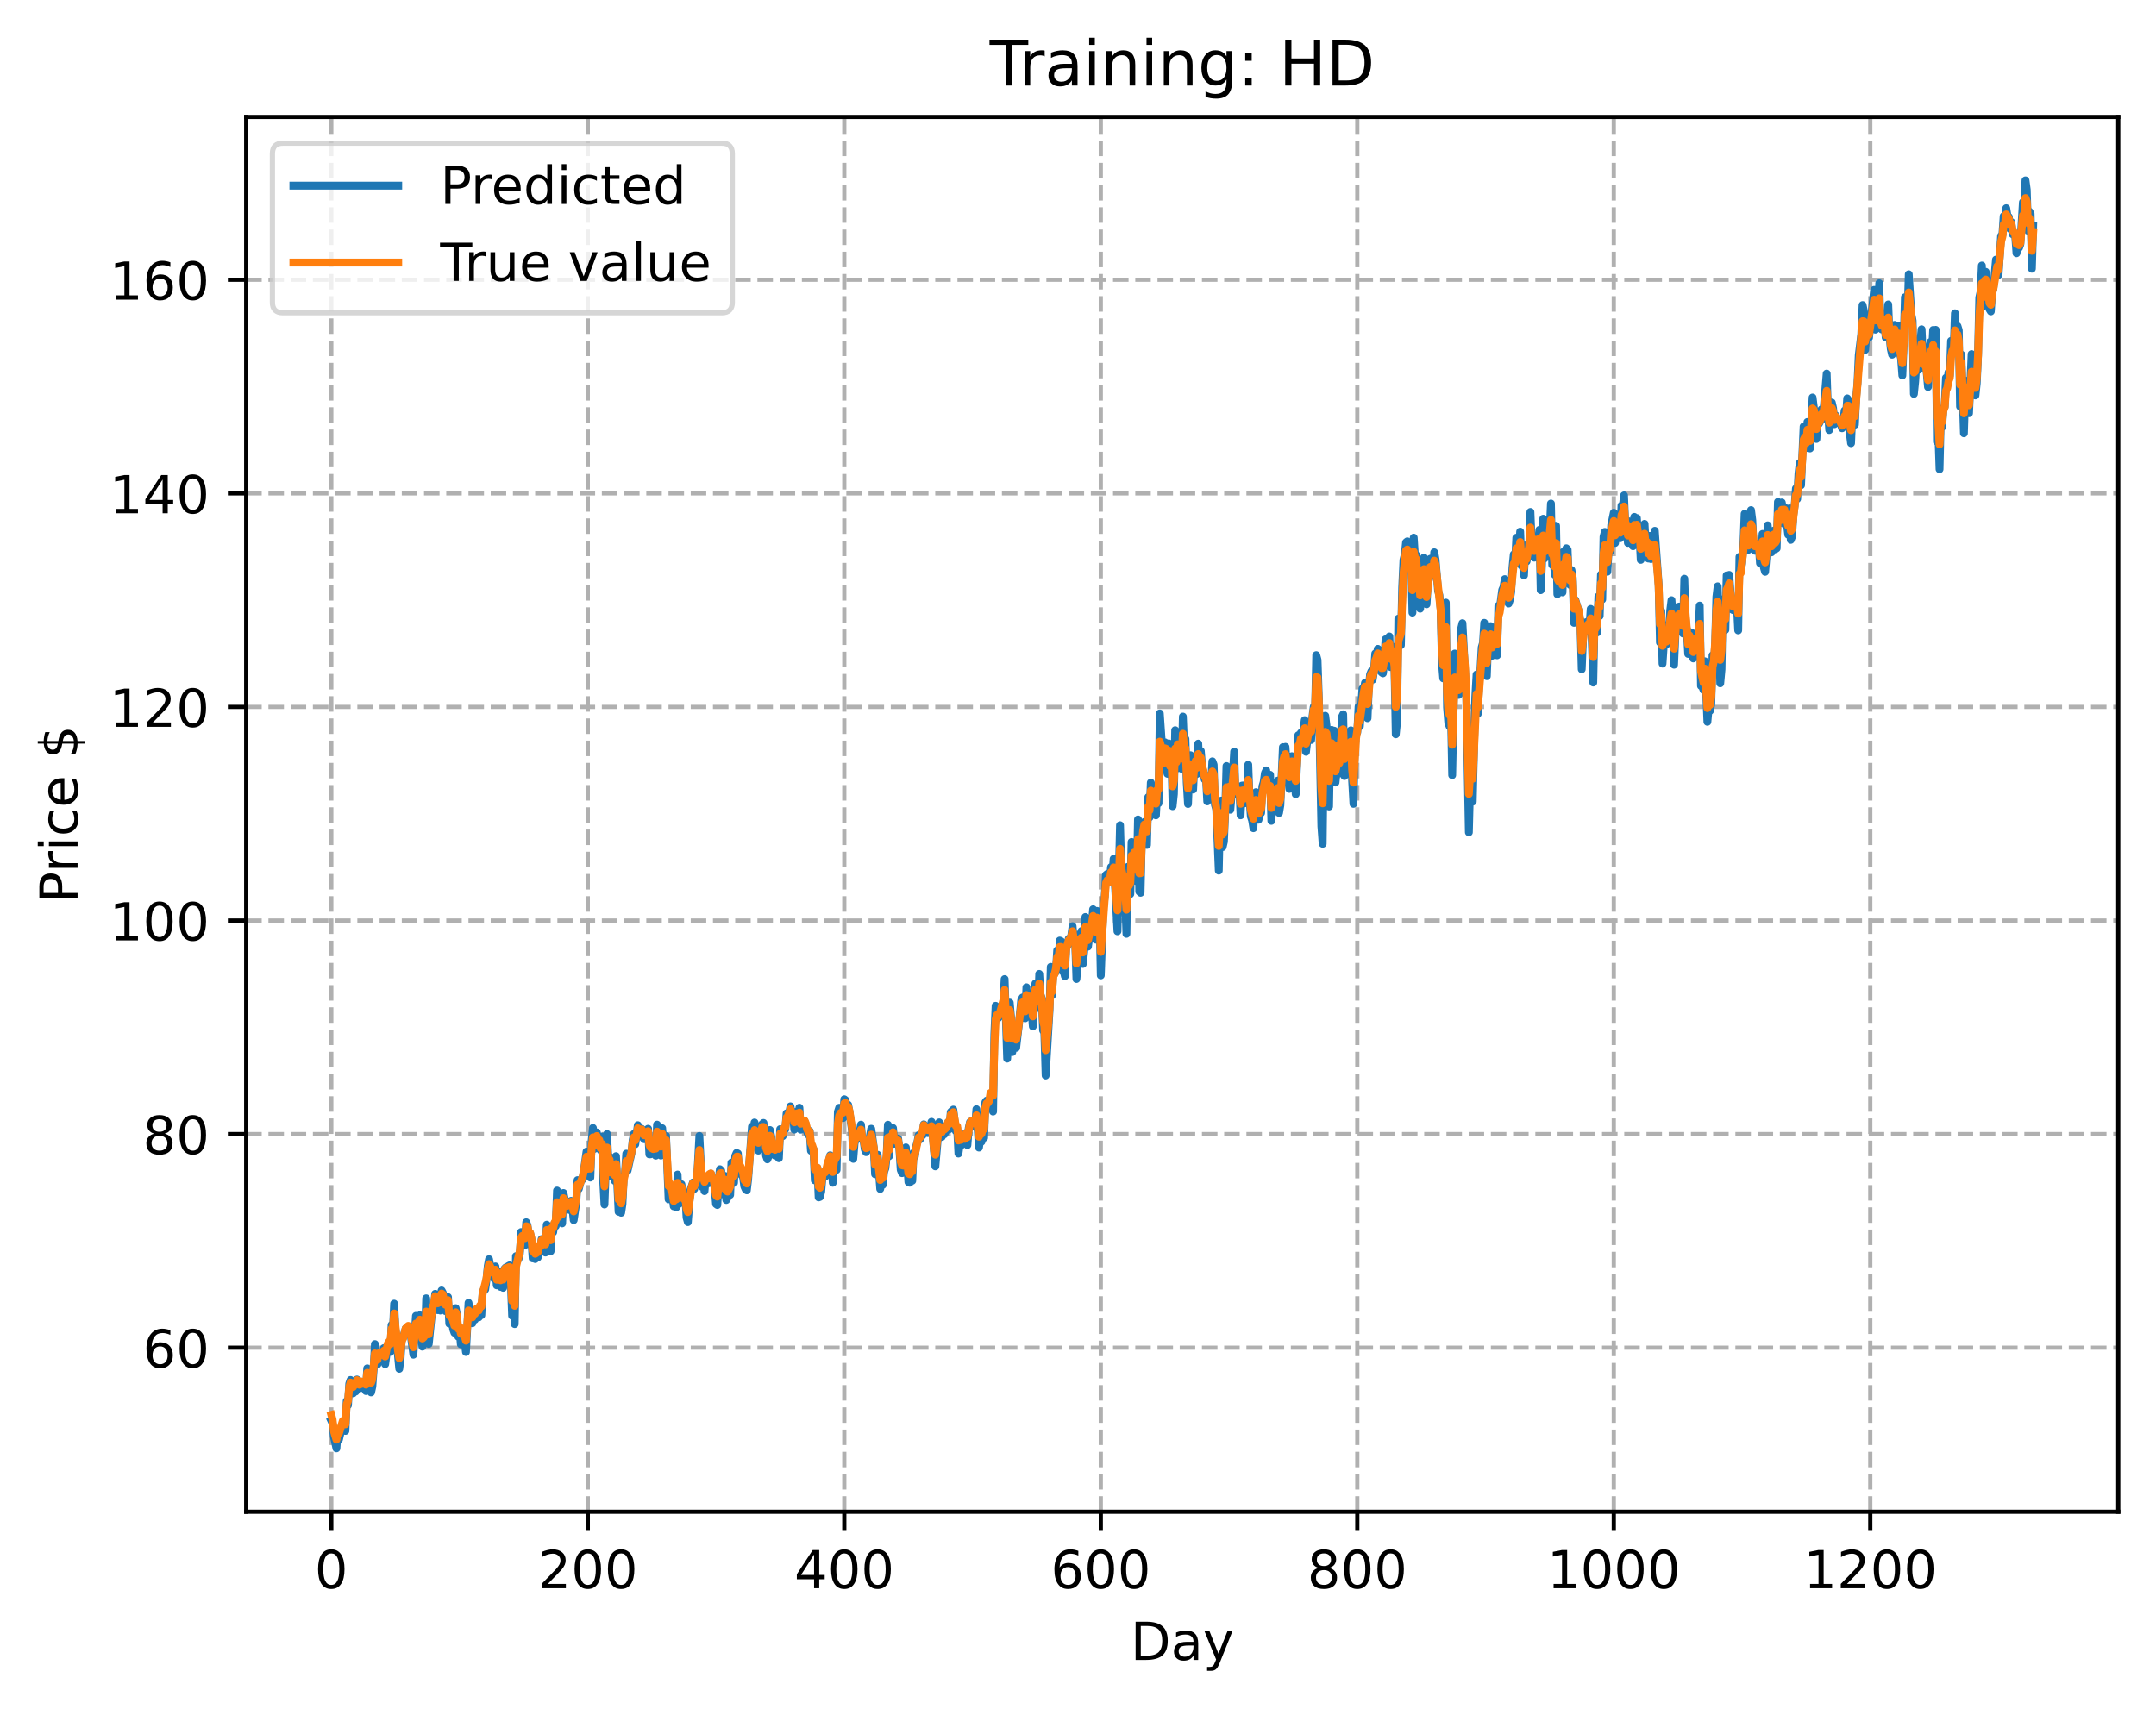 <?xml version="1.0" encoding="utf-8" standalone="no"?>
<!DOCTYPE svg PUBLIC "-//W3C//DTD SVG 1.1//EN"
  "http://www.w3.org/Graphics/SVG/1.1/DTD/svg11.dtd">
<!-- Created with matplotlib (https://matplotlib.org/) -->
<svg height="325.986pt" version="1.1" viewBox="0 0 411.286 325.986" width="411.286pt" xmlns="http://www.w3.org/2000/svg" xmlns:xlink="http://www.w3.org/1999/xlink">
 <defs>
  <style type="text/css">
*{stroke-linecap:butt;stroke-linejoin:round;}
  </style>
 </defs>
 <g id="figure_1">
  <g id="patch_1">
   <path d="M 0 325.986 
L 411.286 325.986 
L 411.286 0 
L 0 0 
z
" style="fill:#ffffff;"/>
  </g>
  <g id="axes_1">
   <g id="patch_2">
    <path d="M 46.966 288.43 
L 404.086 288.43 
L 404.086 22.318 
L 46.966 22.318 
z
" style="fill:#ffffff;"/>
   </g>
   <g id="matplotlib.axis_1">
    <g id="xtick_1">
     <g id="line2d_1">
      <path clip-path="url(#p4142719877)" d="M 63.198 288.43 
L 63.198 22.318 
" style="fill:none;stroke:#b0b0b0;stroke-dasharray:2.96,1.28;stroke-dashoffset:0;stroke-width:0.8;"/>
     </g>
     <g id="line2d_2">
      <defs>
       <path d="M 0 0 
L 0 3.5 
" id="ma529c9ebcc" style="stroke:#000000;stroke-width:0.8;"/>
      </defs>
      <g>
       <use style="stroke:#000000;stroke-width:0.8;" x="63.198" xlink:href="#ma529c9ebcc" y="288.43"/>
      </g>
     </g>
     <g id="text_1">
      <!-- 0 -->
      <defs>
       <path d="M 31.781 66.406 
Q 24.172 66.406 20.328 58.906 
Q 16.5 51.422 16.5 36.375 
Q 16.5 21.391 20.328 13.891 
Q 24.172 6.391 31.781 6.391 
Q 39.453 6.391 43.281 13.891 
Q 47.125 21.391 47.125 36.375 
Q 47.125 51.422 43.281 58.906 
Q 39.453 66.406 31.781 66.406 
z
M 31.781 74.219 
Q 44.047 74.219 50.516 64.516 
Q 56.984 54.828 56.984 36.375 
Q 56.984 17.969 50.516 8.266 
Q 44.047 -1.422 31.781 -1.422 
Q 19.531 -1.422 13.062 8.266 
Q 6.594 17.969 6.594 36.375 
Q 6.594 54.828 13.062 64.516 
Q 19.531 74.219 31.781 74.219 
z
" id="DejaVuSans-48"/>
      </defs>
      <g transform="translate(60.017 303.029)scale(0.1 -0.1)">
       <use xlink:href="#DejaVuSans-48"/>
      </g>
     </g>
    </g>
    <g id="xtick_2">
     <g id="line2d_3">
      <path clip-path="url(#p4142719877)" d="M 112.129 288.43 
L 112.129 22.318 
" style="fill:none;stroke:#b0b0b0;stroke-dasharray:2.96,1.28;stroke-dashoffset:0;stroke-width:0.8;"/>
     </g>
     <g id="line2d_4">
      <g>
       <use style="stroke:#000000;stroke-width:0.8;" x="112.129" xlink:href="#ma529c9ebcc" y="288.43"/>
      </g>
     </g>
     <g id="text_2">
      <!-- 200 -->
      <defs>
       <path d="M 19.188 8.297 
L 53.609 8.297 
L 53.609 0 
L 7.328 0 
L 7.328 8.297 
Q 12.938 14.109 22.625 23.891 
Q 32.328 33.688 34.812 36.531 
Q 39.547 41.844 41.422 45.531 
Q 43.312 49.219 43.312 52.781 
Q 43.312 58.594 39.234 62.25 
Q 35.156 65.922 28.609 65.922 
Q 23.969 65.922 18.812 64.312 
Q 13.672 62.703 7.812 59.422 
L 7.812 69.391 
Q 13.766 71.781 18.938 73 
Q 24.125 74.219 28.422 74.219 
Q 39.75 74.219 46.484 68.547 
Q 53.219 62.891 53.219 53.422 
Q 53.219 48.922 51.531 44.891 
Q 49.859 40.875 45.406 35.406 
Q 44.188 33.984 37.641 27.219 
Q 31.109 20.453 19.188 8.297 
z
" id="DejaVuSans-50"/>
      </defs>
      <g transform="translate(102.585 303.029)scale(0.1 -0.1)">
       <use xlink:href="#DejaVuSans-50"/>
       <use x="63.623" xlink:href="#DejaVuSans-48"/>
       <use x="127.246" xlink:href="#DejaVuSans-48"/>
      </g>
     </g>
    </g>
    <g id="xtick_3">
     <g id="line2d_5">
      <path clip-path="url(#p4142719877)" d="M 161.06 288.43 
L 161.06 22.318 
" style="fill:none;stroke:#b0b0b0;stroke-dasharray:2.96,1.28;stroke-dashoffset:0;stroke-width:0.8;"/>
     </g>
     <g id="line2d_6">
      <g>
       <use style="stroke:#000000;stroke-width:0.8;" x="161.06" xlink:href="#ma529c9ebcc" y="288.43"/>
      </g>
     </g>
     <g id="text_3">
      <!-- 400 -->
      <defs>
       <path d="M 37.797 64.312 
L 12.891 25.391 
L 37.797 25.391 
z
M 35.203 72.906 
L 47.609 72.906 
L 47.609 25.391 
L 58.016 25.391 
L 58.016 17.188 
L 47.609 17.188 
L 47.609 0 
L 37.797 0 
L 37.797 17.188 
L 4.891 17.188 
L 4.891 26.703 
z
" id="DejaVuSans-52"/>
      </defs>
      <g transform="translate(151.516 303.029)scale(0.1 -0.1)">
       <use xlink:href="#DejaVuSans-52"/>
       <use x="63.623" xlink:href="#DejaVuSans-48"/>
       <use x="127.246" xlink:href="#DejaVuSans-48"/>
      </g>
     </g>
    </g>
    <g id="xtick_4">
     <g id="line2d_7">
      <path clip-path="url(#p4142719877)" d="M 209.99 288.43 
L 209.99 22.318 
" style="fill:none;stroke:#b0b0b0;stroke-dasharray:2.96,1.28;stroke-dashoffset:0;stroke-width:0.8;"/>
     </g>
     <g id="line2d_8">
      <g>
       <use style="stroke:#000000;stroke-width:0.8;" x="209.99" xlink:href="#ma529c9ebcc" y="288.43"/>
      </g>
     </g>
     <g id="text_4">
      <!-- 600 -->
      <defs>
       <path d="M 33.016 40.375 
Q 26.375 40.375 22.484 35.828 
Q 18.609 31.297 18.609 23.391 
Q 18.609 15.531 22.484 10.953 
Q 26.375 6.391 33.016 6.391 
Q 39.656 6.391 43.531 10.953 
Q 47.406 15.531 47.406 23.391 
Q 47.406 31.297 43.531 35.828 
Q 39.656 40.375 33.016 40.375 
z
M 52.594 71.297 
L 52.594 62.312 
Q 48.875 64.062 45.094 64.984 
Q 41.312 65.922 37.594 65.922 
Q 27.828 65.922 22.672 59.328 
Q 17.531 52.734 16.797 39.406 
Q 19.672 43.656 24.016 45.922 
Q 28.375 48.188 33.594 48.188 
Q 44.578 48.188 50.953 41.516 
Q 57.328 34.859 57.328 23.391 
Q 57.328 12.156 50.688 5.359 
Q 44.047 -1.422 33.016 -1.422 
Q 20.359 -1.422 13.672 8.266 
Q 6.984 17.969 6.984 36.375 
Q 6.984 53.656 15.188 63.938 
Q 23.391 74.219 37.203 74.219 
Q 40.922 74.219 44.703 73.484 
Q 48.484 72.75 52.594 71.297 
z
" id="DejaVuSans-54"/>
      </defs>
      <g transform="translate(200.446 303.029)scale(0.1 -0.1)">
       <use xlink:href="#DejaVuSans-54"/>
       <use x="63.623" xlink:href="#DejaVuSans-48"/>
       <use x="127.246" xlink:href="#DejaVuSans-48"/>
      </g>
     </g>
    </g>
    <g id="xtick_5">
     <g id="line2d_9">
      <path clip-path="url(#p4142719877)" d="M 258.921 288.43 
L 258.921 22.318 
" style="fill:none;stroke:#b0b0b0;stroke-dasharray:2.96,1.28;stroke-dashoffset:0;stroke-width:0.8;"/>
     </g>
     <g id="line2d_10">
      <g>
       <use style="stroke:#000000;stroke-width:0.8;" x="258.921" xlink:href="#ma529c9ebcc" y="288.43"/>
      </g>
     </g>
     <g id="text_5">
      <!-- 800 -->
      <defs>
       <path d="M 31.781 34.625 
Q 24.75 34.625 20.719 30.859 
Q 16.703 27.094 16.703 20.516 
Q 16.703 13.922 20.719 10.156 
Q 24.75 6.391 31.781 6.391 
Q 38.812 6.391 42.859 10.172 
Q 46.922 13.969 46.922 20.516 
Q 46.922 27.094 42.891 30.859 
Q 38.875 34.625 31.781 34.625 
z
M 21.922 38.812 
Q 15.578 40.375 12.031 44.719 
Q 8.5 49.078 8.5 55.328 
Q 8.5 64.062 14.719 69.141 
Q 20.953 74.219 31.781 74.219 
Q 42.672 74.219 48.875 69.141 
Q 55.078 64.062 55.078 55.328 
Q 55.078 49.078 51.531 44.719 
Q 48 40.375 41.703 38.812 
Q 48.828 37.156 52.797 32.312 
Q 56.781 27.484 56.781 20.516 
Q 56.781 9.906 50.312 4.234 
Q 43.844 -1.422 31.781 -1.422 
Q 19.734 -1.422 13.25 4.234 
Q 6.781 9.906 6.781 20.516 
Q 6.781 27.484 10.781 32.312 
Q 14.797 37.156 21.922 38.812 
z
M 18.312 54.391 
Q 18.312 48.734 21.844 45.562 
Q 25.391 42.391 31.781 42.391 
Q 38.141 42.391 41.719 45.562 
Q 45.312 48.734 45.312 54.391 
Q 45.312 60.062 41.719 63.234 
Q 38.141 66.406 31.781 66.406 
Q 25.391 66.406 21.844 63.234 
Q 18.312 60.062 18.312 54.391 
z
" id="DejaVuSans-56"/>
      </defs>
      <g transform="translate(249.377 303.029)scale(0.1 -0.1)">
       <use xlink:href="#DejaVuSans-56"/>
       <use x="63.623" xlink:href="#DejaVuSans-48"/>
       <use x="127.246" xlink:href="#DejaVuSans-48"/>
      </g>
     </g>
    </g>
    <g id="xtick_6">
     <g id="line2d_11">
      <path clip-path="url(#p4142719877)" d="M 307.851 288.43 
L 307.851 22.318 
" style="fill:none;stroke:#b0b0b0;stroke-dasharray:2.96,1.28;stroke-dashoffset:0;stroke-width:0.8;"/>
     </g>
     <g id="line2d_12">
      <g>
       <use style="stroke:#000000;stroke-width:0.8;" x="307.851" xlink:href="#ma529c9ebcc" y="288.43"/>
      </g>
     </g>
     <g id="text_6">
      <!-- 1000 -->
      <defs>
       <path d="M 12.406 8.297 
L 28.516 8.297 
L 28.516 63.922 
L 10.984 60.406 
L 10.984 69.391 
L 28.422 72.906 
L 38.281 72.906 
L 38.281 8.297 
L 54.391 8.297 
L 54.391 0 
L 12.406 0 
z
" id="DejaVuSans-49"/>
      </defs>
      <g transform="translate(295.126 303.029)scale(0.1 -0.1)">
       <use xlink:href="#DejaVuSans-49"/>
       <use x="63.623" xlink:href="#DejaVuSans-48"/>
       <use x="127.246" xlink:href="#DejaVuSans-48"/>
       <use x="190.869" xlink:href="#DejaVuSans-48"/>
      </g>
     </g>
    </g>
    <g id="xtick_7">
     <g id="line2d_13">
      <path clip-path="url(#p4142719877)" d="M 356.782 288.43 
L 356.782 22.318 
" style="fill:none;stroke:#b0b0b0;stroke-dasharray:2.96,1.28;stroke-dashoffset:0;stroke-width:0.8;"/>
     </g>
     <g id="line2d_14">
      <g>
       <use style="stroke:#000000;stroke-width:0.8;" x="356.782" xlink:href="#ma529c9ebcc" y="288.43"/>
      </g>
     </g>
     <g id="text_7">
      <!-- 1200 -->
      <g transform="translate(344.057 303.029)scale(0.1 -0.1)">
       <use xlink:href="#DejaVuSans-49"/>
       <use x="63.623" xlink:href="#DejaVuSans-50"/>
       <use x="127.246" xlink:href="#DejaVuSans-48"/>
       <use x="190.869" xlink:href="#DejaVuSans-48"/>
      </g>
     </g>
    </g>
    <g id="text_8">
     <!-- Day -->
     <defs>
      <path d="M 19.672 64.797 
L 19.672 8.109 
L 31.594 8.109 
Q 46.688 8.109 53.688 14.938 
Q 60.688 21.781 60.688 36.531 
Q 60.688 51.172 53.688 57.984 
Q 46.688 64.797 31.594 64.797 
z
M 9.812 72.906 
L 30.078 72.906 
Q 51.266 72.906 61.172 64.094 
Q 71.094 55.281 71.094 36.531 
Q 71.094 17.672 61.125 8.828 
Q 51.172 0 30.078 0 
L 9.812 0 
z
" id="DejaVuSans-68"/>
      <path d="M 34.281 27.484 
Q 23.391 27.484 19.188 25 
Q 14.984 22.516 14.984 16.5 
Q 14.984 11.719 18.141 8.906 
Q 21.297 6.109 26.703 6.109 
Q 34.188 6.109 38.703 11.406 
Q 43.219 16.703 43.219 25.484 
L 43.219 27.484 
z
M 52.203 31.203 
L 52.203 0 
L 43.219 0 
L 43.219 8.297 
Q 40.141 3.328 35.547 0.953 
Q 30.953 -1.422 24.312 -1.422 
Q 15.922 -1.422 10.953 3.297 
Q 6 8.016 6 15.922 
Q 6 25.141 12.172 29.828 
Q 18.359 34.516 30.609 34.516 
L 43.219 34.516 
L 43.219 35.406 
Q 43.219 41.609 39.141 45 
Q 35.062 48.391 27.688 48.391 
Q 23 48.391 18.547 47.266 
Q 14.109 46.141 10.016 43.891 
L 10.016 52.203 
Q 14.938 54.109 19.578 55.047 
Q 24.219 56 28.609 56 
Q 40.484 56 46.344 49.844 
Q 52.203 43.703 52.203 31.203 
z
" id="DejaVuSans-97"/>
      <path d="M 32.172 -5.078 
Q 28.375 -14.844 24.75 -17.812 
Q 21.141 -20.797 15.094 -20.797 
L 7.906 -20.797 
L 7.906 -13.281 
L 13.188 -13.281 
Q 16.891 -13.281 18.938 -11.516 
Q 21 -9.766 23.484 -3.219 
L 25.094 0.875 
L 2.984 54.688 
L 12.5 54.688 
L 29.594 11.922 
L 46.688 54.688 
L 56.203 54.688 
z
" id="DejaVuSans-121"/>
     </defs>
     <g transform="translate(215.652 316.707)scale(0.1 -0.1)">
      <use xlink:href="#DejaVuSans-68"/>
      <use x="77.002" xlink:href="#DejaVuSans-97"/>
      <use x="138.281" xlink:href="#DejaVuSans-121"/>
     </g>
    </g>
   </g>
   <g id="matplotlib.axis_2">
    <g id="ytick_1">
     <g id="line2d_15">
      <path clip-path="url(#p4142719877)" d="M 46.966 257.125 
L 404.086 257.125 
" style="fill:none;stroke:#b0b0b0;stroke-dasharray:2.96,1.28;stroke-dashoffset:0;stroke-width:0.8;"/>
     </g>
     <g id="line2d_16">
      <defs>
       <path d="M 0 0 
L -3.5 0 
" id="m5ddc813cd9" style="stroke:#000000;stroke-width:0.8;"/>
      </defs>
      <g>
       <use style="stroke:#000000;stroke-width:0.8;" x="46.966" xlink:href="#m5ddc813cd9" y="257.125"/>
      </g>
     </g>
     <g id="text_9">
      <!-- 60 -->
      <g transform="translate(27.241 260.924)scale(0.1 -0.1)">
       <use xlink:href="#DejaVuSans-54"/>
       <use x="63.623" xlink:href="#DejaVuSans-48"/>
      </g>
     </g>
    </g>
    <g id="ytick_2">
     <g id="line2d_17">
      <path clip-path="url(#p4142719877)" d="M 46.966 216.375 
L 404.086 216.375 
" style="fill:none;stroke:#b0b0b0;stroke-dasharray:2.96,1.28;stroke-dashoffset:0;stroke-width:0.8;"/>
     </g>
     <g id="line2d_18">
      <g>
       <use style="stroke:#000000;stroke-width:0.8;" x="46.966" xlink:href="#m5ddc813cd9" y="216.375"/>
      </g>
     </g>
     <g id="text_10">
      <!-- 80 -->
      <g transform="translate(27.241 220.175)scale(0.1 -0.1)">
       <use xlink:href="#DejaVuSans-56"/>
       <use x="63.623" xlink:href="#DejaVuSans-48"/>
      </g>
     </g>
    </g>
    <g id="ytick_3">
     <g id="line2d_19">
      <path clip-path="url(#p4142719877)" d="M 46.966 175.626 
L 404.086 175.626 
" style="fill:none;stroke:#b0b0b0;stroke-dasharray:2.96,1.28;stroke-dashoffset:0;stroke-width:0.8;"/>
     </g>
     <g id="line2d_20">
      <g>
       <use style="stroke:#000000;stroke-width:0.8;" x="46.966" xlink:href="#m5ddc813cd9" y="175.626"/>
      </g>
     </g>
     <g id="text_11">
      <!-- 100 -->
      <g transform="translate(20.878 179.425)scale(0.1 -0.1)">
       <use xlink:href="#DejaVuSans-49"/>
       <use x="63.623" xlink:href="#DejaVuSans-48"/>
       <use x="127.246" xlink:href="#DejaVuSans-48"/>
      </g>
     </g>
    </g>
    <g id="ytick_4">
     <g id="line2d_21">
      <path clip-path="url(#p4142719877)" d="M 46.966 134.876 
L 404.086 134.876 
" style="fill:none;stroke:#b0b0b0;stroke-dasharray:2.96,1.28;stroke-dashoffset:0;stroke-width:0.8;"/>
     </g>
     <g id="line2d_22">
      <g>
       <use style="stroke:#000000;stroke-width:0.8;" x="46.966" xlink:href="#m5ddc813cd9" y="134.876"/>
      </g>
     </g>
     <g id="text_12">
      <!-- 120 -->
      <g transform="translate(20.878 138.676)scale(0.1 -0.1)">
       <use xlink:href="#DejaVuSans-49"/>
       <use x="63.623" xlink:href="#DejaVuSans-50"/>
       <use x="127.246" xlink:href="#DejaVuSans-48"/>
      </g>
     </g>
    </g>
    <g id="ytick_5">
     <g id="line2d_23">
      <path clip-path="url(#p4142719877)" d="M 46.966 94.127 
L 404.086 94.127 
" style="fill:none;stroke:#b0b0b0;stroke-dasharray:2.96,1.28;stroke-dashoffset:0;stroke-width:0.8;"/>
     </g>
     <g id="line2d_24">
      <g>
       <use style="stroke:#000000;stroke-width:0.8;" x="46.966" xlink:href="#m5ddc813cd9" y="94.127"/>
      </g>
     </g>
     <g id="text_13">
      <!-- 140 -->
      <g transform="translate(20.878 97.926)scale(0.1 -0.1)">
       <use xlink:href="#DejaVuSans-49"/>
       <use x="63.623" xlink:href="#DejaVuSans-52"/>
       <use x="127.246" xlink:href="#DejaVuSans-48"/>
      </g>
     </g>
    </g>
    <g id="ytick_6">
     <g id="line2d_25">
      <path clip-path="url(#p4142719877)" d="M 46.966 53.377 
L 404.086 53.377 
" style="fill:none;stroke:#b0b0b0;stroke-dasharray:2.96,1.28;stroke-dashoffset:0;stroke-width:0.8;"/>
     </g>
     <g id="line2d_26">
      <g>
       <use style="stroke:#000000;stroke-width:0.8;" x="46.966" xlink:href="#m5ddc813cd9" y="53.377"/>
      </g>
     </g>
     <g id="text_14">
      <!-- 160 -->
      <g transform="translate(20.878 57.177)scale(0.1 -0.1)">
       <use xlink:href="#DejaVuSans-49"/>
       <use x="63.623" xlink:href="#DejaVuSans-54"/>
       <use x="127.246" xlink:href="#DejaVuSans-48"/>
      </g>
     </g>
    </g>
    <g id="text_15">
     <!-- Price $ -->
     <defs>
      <path d="M 19.672 64.797 
L 19.672 37.406 
L 32.078 37.406 
Q 38.969 37.406 42.719 40.969 
Q 46.484 44.531 46.484 51.125 
Q 46.484 57.672 42.719 61.234 
Q 38.969 64.797 32.078 64.797 
z
M 9.812 72.906 
L 32.078 72.906 
Q 44.344 72.906 50.609 67.359 
Q 56.891 61.812 56.891 51.125 
Q 56.891 40.328 50.609 34.812 
Q 44.344 29.297 32.078 29.297 
L 19.672 29.297 
L 19.672 0 
L 9.812 0 
z
" id="DejaVuSans-80"/>
      <path d="M 41.109 46.297 
Q 39.594 47.172 37.812 47.578 
Q 36.031 48 33.891 48 
Q 26.266 48 22.188 43.047 
Q 18.109 38.094 18.109 28.812 
L 18.109 0 
L 9.078 0 
L 9.078 54.688 
L 18.109 54.688 
L 18.109 46.188 
Q 20.953 51.172 25.484 53.578 
Q 30.031 56 36.531 56 
Q 37.453 56 38.578 55.875 
Q 39.703 55.766 41.062 55.516 
z
" id="DejaVuSans-114"/>
      <path d="M 9.422 54.688 
L 18.406 54.688 
L 18.406 0 
L 9.422 0 
z
M 9.422 75.984 
L 18.406 75.984 
L 18.406 64.594 
L 9.422 64.594 
z
" id="DejaVuSans-105"/>
      <path d="M 48.781 52.594 
L 48.781 44.188 
Q 44.969 46.297 41.141 47.344 
Q 37.312 48.391 33.406 48.391 
Q 24.656 48.391 19.812 42.844 
Q 14.984 37.312 14.984 27.297 
Q 14.984 17.281 19.812 11.734 
Q 24.656 6.203 33.406 6.203 
Q 37.312 6.203 41.141 7.25 
Q 44.969 8.297 48.781 10.406 
L 48.781 2.094 
Q 45.016 0.344 40.984 -0.531 
Q 36.969 -1.422 32.422 -1.422 
Q 20.062 -1.422 12.781 6.344 
Q 5.516 14.109 5.516 27.297 
Q 5.516 40.672 12.859 48.328 
Q 20.219 56 33.016 56 
Q 37.156 56 41.109 55.141 
Q 45.062 54.297 48.781 52.594 
z
" id="DejaVuSans-99"/>
      <path d="M 56.203 29.594 
L 56.203 25.203 
L 14.891 25.203 
Q 15.484 15.922 20.484 11.062 
Q 25.484 6.203 34.422 6.203 
Q 39.594 6.203 44.453 7.469 
Q 49.312 8.734 54.109 11.281 
L 54.109 2.781 
Q 49.266 0.734 44.188 -0.344 
Q 39.109 -1.422 33.891 -1.422 
Q 20.797 -1.422 13.156 6.188 
Q 5.516 13.812 5.516 26.812 
Q 5.516 40.234 12.766 48.109 
Q 20.016 56 32.328 56 
Q 43.359 56 49.781 48.891 
Q 56.203 41.797 56.203 29.594 
z
M 47.219 32.234 
Q 47.125 39.594 43.094 43.984 
Q 39.062 48.391 32.422 48.391 
Q 24.906 48.391 20.391 44.141 
Q 15.875 39.891 15.188 32.172 
z
" id="DejaVuSans-101"/>
      <path id="DejaVuSans-32"/>
      <path d="M 33.797 -14.703 
L 28.906 -14.703 
L 28.859 0 
Q 23.734 0.094 18.609 1.188 
Q 13.484 2.297 8.297 4.5 
L 8.297 13.281 
Q 13.281 10.156 18.375 8.562 
Q 23.484 6.984 28.906 6.938 
L 28.906 29.203 
Q 18.109 30.953 13.203 35.156 
Q 8.297 39.359 8.297 46.688 
Q 8.297 54.641 13.625 59.219 
Q 18.953 63.812 28.906 64.5 
L 28.906 75.984 
L 33.797 75.984 
L 33.797 64.656 
Q 38.328 64.453 42.578 63.688 
Q 46.828 62.938 50.875 61.625 
L 50.875 53.078 
Q 46.828 55.125 42.547 56.25 
Q 38.281 57.375 33.797 57.562 
L 33.797 36.719 
Q 44.875 35.016 50.094 30.609 
Q 55.328 26.219 55.328 18.609 
Q 55.328 10.359 49.781 5.594 
Q 44.234 0.828 33.797 0.094 
z
M 28.906 37.594 
L 28.906 57.625 
Q 23.25 56.984 20.266 54.391 
Q 17.281 51.812 17.281 47.516 
Q 17.281 43.312 20.031 40.969 
Q 22.797 38.625 28.906 37.594 
z
M 33.797 28.219 
L 33.797 7.078 
Q 39.984 7.906 43.141 10.594 
Q 46.297 13.281 46.297 17.672 
Q 46.297 21.969 43.281 24.5 
Q 40.281 27.047 33.797 28.219 
z
" id="DejaVuSans-36"/>
     </defs>
     <g transform="translate(14.798 172.342)rotate(-90)scale(0.1 -0.1)">
      <use xlink:href="#DejaVuSans-80"/>
      <use x="58.553" xlink:href="#DejaVuSans-114"/>
      <use x="99.666" xlink:href="#DejaVuSans-105"/>
      <use x="127.449" xlink:href="#DejaVuSans-99"/>
      <use x="182.43" xlink:href="#DejaVuSans-101"/>
      <use x="243.953" xlink:href="#DejaVuSans-32"/>
      <use x="275.74" xlink:href="#DejaVuSans-36"/>
     </g>
    </g>
   </g>
   <g id="line2d_27">
    <path clip-path="url(#p4142719877)" d="M 63.198 271.055 
L 63.443 271.573 
L 63.688 274.09 
L 64.177 276.334 
L 64.422 273.078 
L 64.666 274.628 
L 65.156 272.537 
L 65.4 271.846 
L 65.645 272.932 
L 65.89 273.009 
L 66.134 267.299 
L 66.379 268.112 
L 66.623 263.991 
L 66.868 263.285 
L 67.357 265.834 
L 67.602 264.16 
L 67.847 265.493 
L 68.091 263.202 
L 68.336 265.027 
L 68.581 264.699 
L 68.825 263.607 
L 69.07 264.828 
L 69.315 264.35 
L 69.559 264.4 
L 69.804 265.401 
L 70.049 261.068 
L 70.293 262.987 
L 70.538 262.777 
L 70.783 265.66 
L 71.027 264.55 
L 71.272 261.294 
L 71.517 256.442 
L 71.761 259.589 
L 72.006 260.309 
L 72.251 258.291 
L 72.495 259.347 
L 72.74 258.374 
L 72.984 258.835 
L 73.229 257.208 
L 73.474 260.275 
L 73.963 256.622 
L 74.208 256.518 
L 74.452 257.935 
L 74.697 252.788 
L 74.942 254.05 
L 75.186 248.729 
L 75.431 253.506 
L 76.165 261.157 
L 76.41 259.192 
L 76.654 255.296 
L 76.899 255.178 
L 77.388 253.484 
L 77.633 253.458 
L 77.878 253.28 
L 78.367 254.745 
L 78.856 258.472 
L 79.345 251.057 
L 79.59 253.247 
L 80.079 250.943 
L 80.569 256.931 
L 80.813 256.407 
L 81.058 256.32 
L 81.303 247.711 
L 81.547 255.53 
L 81.792 256.413 
L 82.526 249.18 
L 82.771 249.277 
L 83.015 246.858 
L 83.26 247.782 
L 83.505 249.966 
L 83.749 247.781 
L 83.994 250.035 
L 84.239 246.211 
L 84.483 246.66 
L 84.728 249.26 
L 84.972 250.141 
L 85.217 248.129 
L 85.462 247.475 
L 85.706 252.537 
L 85.951 252.217 
L 86.196 251.311 
L 86.44 253.571 
L 86.685 254.285 
L 86.93 249.589 
L 87.174 250.898 
L 87.419 255.023 
L 87.664 253.462 
L 87.908 256.486 
L 88.153 254.486 
L 88.398 255.94 
L 88.642 256.246 
L 88.887 257.957 
L 89.376 248.564 
L 89.621 250.261 
L 89.866 250.941 
L 90.11 252.459 
L 90.355 250.972 
L 90.599 251.78 
L 90.844 250.057 
L 91.089 250.018 
L 91.333 251.337 
L 91.578 249.482 
L 91.823 250.933 
L 92.067 246.533 
L 92.312 246.036 
L 92.557 246.018 
L 92.801 244.237 
L 93.046 241.555 
L 93.291 240.249 
L 93.78 243.033 
L 94.025 242.593 
L 94.269 243.989 
L 94.514 241.627 
L 94.759 245.231 
L 95.003 244.975 
L 95.248 243.918 
L 95.493 245.529 
L 95.737 242.597 
L 95.982 245.703 
L 96.227 242.089 
L 96.471 241.824 
L 96.716 242.391 
L 96.96 241.559 
L 97.205 241.427 
L 97.45 244.644 
L 97.694 251.04 
L 97.939 245.688 
L 98.184 252.628 
L 98.428 239.666 
L 98.918 240.207 
L 99.162 239.181 
L 99.407 235.066 
L 99.896 235.937 
L 100.141 237.579 
L 100.386 233.195 
L 100.63 233.809 
L 100.875 235.88 
L 101.12 235.292 
L 101.364 236.421 
L 101.609 240.094 
L 101.854 238.332 
L 102.098 240.22 
L 102.343 239.534 
L 102.587 239.927 
L 102.832 237.757 
L 103.077 238.531 
L 103.321 236.417 
L 103.566 238.543 
L 103.811 238.016 
L 104.055 238.976 
L 104.3 233.659 
L 104.545 237.067 
L 104.789 235.82 
L 105.034 238.727 
L 105.279 234.3 
L 105.523 235.107 
L 105.768 233.369 
L 106.013 233.929 
L 106.257 227.151 
L 106.502 233.132 
L 106.991 231.338 
L 107.236 233.41 
L 107.481 227.61 
L 107.725 228.775 
L 107.97 230.688 
L 108.215 230.785 
L 108.459 230.291 
L 108.704 230.868 
L 108.948 229.108 
L 109.193 230.529 
L 109.438 232.79 
L 109.927 229.556 
L 110.172 225.162 
L 110.416 226.836 
L 110.906 224.938 
L 111.15 225.026 
L 111.884 219.718 
L 112.129 224.284 
L 112.374 223.616 
L 112.618 224.671 
L 112.863 217.668 
L 113.108 215.208 
L 113.352 219.219 
L 113.597 219.051 
L 113.842 216.059 
L 114.086 217.406 
L 114.331 216.991 
L 114.575 219.467 
L 114.82 216.838 
L 115.065 225.318 
L 115.309 229.815 
L 115.799 216.365 
L 116.043 221.257 
L 116.288 220.684 
L 116.533 224.486 
L 116.777 223.839 
L 117.022 223.726 
L 117.267 225.303 
L 117.511 220.585 
L 118.001 231.198 
L 118.245 230.576 
L 118.49 231.383 
L 118.735 229.778 
L 118.979 224.7 
L 119.224 223.845 
L 119.469 220.106 
L 119.713 223.356 
L 120.447 220.063 
L 120.692 217.524 
L 120.936 216.334 
L 121.181 218.329 
L 121.67 214.678 
L 122.16 216.495 
L 122.404 215.362 
L 122.649 217.061 
L 122.894 217.357 
L 123.628 215.361 
L 123.872 220.248 
L 124.117 220.228 
L 124.362 220.007 
L 124.606 220.151 
L 124.851 218.253 
L 125.096 220.493 
L 125.34 214.573 
L 125.585 217.355 
L 125.83 215.84 
L 126.074 220.469 
L 126.319 215.254 
L 126.563 219.129 
L 126.808 218.169 
L 127.053 216.683 
L 127.542 228.819 
L 127.787 226.691 
L 128.031 226.21 
L 128.521 230.165 
L 128.765 229.221 
L 129.01 230.353 
L 129.255 224.094 
L 129.499 229.722 
L 129.744 226.15 
L 129.989 225.945 
L 130.478 229.496 
L 130.723 228.078 
L 130.967 232.304 
L 131.212 233.174 
L 131.701 227.034 
L 132.191 225.617 
L 132.435 226.85 
L 132.68 225.452 
L 132.924 225.8 
L 133.414 216.73 
L 133.903 226.437 
L 134.148 224.881 
L 134.392 227.255 
L 134.637 224.646 
L 135.126 225.771 
L 135.371 224.067 
L 135.616 223.946 
L 135.86 225.483 
L 136.105 225.044 
L 136.35 226.943 
L 136.594 229.731 
L 136.839 229.909 
L 137.084 225.231 
L 137.328 223.079 
L 137.573 223.333 
L 137.818 227.307 
L 138.062 227.935 
L 138.307 224.359 
L 138.551 228.958 
L 138.796 228.506 
L 139.041 227.659 
L 139.285 227.968 
L 139.53 221.826 
L 139.775 224.344 
L 140.019 225.679 
L 140.264 220.521 
L 140.509 219.97 
L 140.753 220.079 
L 140.998 223.484 
L 141.243 222.911 
L 141.487 224.24 
L 141.732 224.399 
L 141.977 226.341 
L 142.221 226.898 
L 142.466 227.11 
L 142.711 225.014 
L 143.445 214.945 
L 143.689 217.004 
L 143.934 214.162 
L 144.178 217.217 
L 144.423 216.588 
L 144.668 219.531 
L 145.157 215.221 
L 145.402 214.473 
L 145.646 214.246 
L 146.136 220.518 
L 146.38 221.198 
L 146.625 220.604 
L 146.87 215.599 
L 147.114 216.792 
L 147.359 220.212 
L 147.604 218.265 
L 147.848 220.473 
L 148.093 218.481 
L 148.338 218.432 
L 148.582 220.983 
L 148.827 215.437 
L 149.072 216.531 
L 149.316 216.771 
L 149.561 215.398 
L 149.806 215.442 
L 150.05 212.419 
L 150.295 212.937 
L 150.539 212.391 
L 150.784 211.082 
L 151.029 212.527 
L 151.273 212.392 
L 151.518 215.521 
L 152.007 212.089 
L 152.252 213.881 
L 152.497 211.349 
L 152.741 215.537 
L 152.986 214.781 
L 153.231 214.651 
L 153.475 213.889 
L 153.72 214.644 
L 153.965 216.037 
L 154.209 216.525 
L 154.454 215.781 
L 154.699 219.571 
L 154.943 218.979 
L 155.188 219.289 
L 155.433 225.208 
L 155.677 223.351 
L 155.922 222.819 
L 156.166 228.453 
L 156.411 228.366 
L 156.656 227.338 
L 156.9 224.484 
L 157.145 223.662 
L 157.39 224.511 
L 158.368 220.42 
L 158.613 221.544 
L 158.858 225.665 
L 159.102 222.075 
L 159.347 221.563 
L 159.592 223.21 
L 159.836 212.118 
L 160.081 211.361 
L 160.326 212.028 
L 160.57 212.33 
L 160.815 213.317 
L 161.06 209.728 
L 161.304 209.911 
L 161.549 212.254 
L 161.794 210.793 
L 162.038 212.108 
L 162.527 215.649 
L 162.772 221.102 
L 163.017 218.139 
L 163.506 216.428 
L 163.751 217.219 
L 164.24 214.577 
L 164.485 217.469 
L 164.729 217.56 
L 164.974 219.318 
L 165.219 219.828 
L 165.463 219.366 
L 166.197 215.355 
L 166.687 218.969 
L 166.931 224.031 
L 167.176 223.504 
L 167.421 220.324 
L 167.91 226.848 
L 168.154 225.255 
L 168.399 226.067 
L 168.644 223.598 
L 168.888 222.917 
L 169.133 220.745 
L 169.378 214.593 
L 169.622 220.584 
L 169.867 215.949 
L 170.112 218.167 
L 170.356 215.222 
L 170.601 218.224 
L 170.846 217.748 
L 171.09 218.126 
L 171.335 217.229 
L 171.58 219.307 
L 171.824 223.206 
L 172.069 223.828 
L 172.314 223.555 
L 172.803 218.913 
L 173.292 225.538 
L 173.537 225.659 
L 173.782 221.183 
L 174.026 225.285 
L 174.271 219.959 
L 174.515 220.644 
L 174.76 218.72 
L 175.005 217.875 
L 175.249 216.573 
L 175.494 217.4 
L 175.739 216.853 
L 175.983 216.622 
L 176.228 214.521 
L 176.473 215.733 
L 176.962 216.188 
L 177.207 214.856 
L 177.451 215.356 
L 177.696 214.036 
L 178.43 222.533 
L 179.164 214.143 
L 179.653 216.923 
L 179.898 214.918 
L 180.142 216.421 
L 180.632 215.431 
L 180.876 214.089 
L 181.121 215.433 
L 181.366 212.176 
L 181.855 211.703 
L 182.344 215.817 
L 182.589 215.272 
L 182.834 220.093 
L 183.078 218.373 
L 183.323 218.562 
L 183.568 216.476 
L 183.812 217.754 
L 184.057 218.219 
L 184.302 216.134 
L 184.546 218.48 
L 184.791 215.256 
L 185.036 214.111 
L 185.28 213.915 
L 185.525 214.791 
L 185.77 214.275 
L 186.014 215.023 
L 186.259 211.629 
L 186.748 218.951 
L 186.993 217.341 
L 187.237 217.826 
L 187.482 216.134 
L 187.727 217.093 
L 187.971 210.303 
L 188.216 209.993 
L 188.461 210.934 
L 188.705 211.165 
L 188.95 209.303 
L 189.195 210.412 
L 189.439 212.077 
L 189.684 197.299 
L 189.929 191.9 
L 190.418 194.261 
L 190.663 193.804 
L 190.907 193.093 
L 191.152 192.904 
L 191.397 191.231 
L 191.641 186.801 
L 192.13 201.977 
L 192.375 198.359 
L 192.62 191.294 
L 192.864 194.118 
L 193.109 200.729 
L 193.354 198.698 
L 193.598 198.626 
L 193.843 199.92 
L 194.332 195.733 
L 194.822 190.746 
L 195.066 190.315 
L 195.556 194.287 
L 195.8 188.365 
L 196.045 193.783 
L 196.29 189.791 
L 196.534 189.516 
L 197.024 195.833 
L 197.513 187.641 
L 197.758 189.397 
L 198.002 192.301 
L 198.247 185.819 
L 198.491 189.792 
L 198.736 190.484 
L 198.981 196.595 
L 199.225 196.988 
L 199.47 205.202 
L 200.204 192.853 
L 200.449 184.47 
L 200.693 189.903 
L 200.938 184.926 
L 201.183 185.782 
L 201.427 185.325 
L 201.672 181.327 
L 201.917 183.685 
L 202.161 179.452 
L 202.406 179.561 
L 202.651 185.293 
L 202.895 185.172 
L 203.14 186.245 
L 203.385 180.554 
L 203.629 180.447 
L 203.874 179.099 
L 204.118 179.528 
L 204.363 178.458 
L 204.608 176.709 
L 204.852 179.523 
L 205.097 179.322 
L 205.342 186.784 
L 206.076 178.225 
L 206.32 177.631 
L 206.565 183.913 
L 206.81 181.596 
L 207.054 174.954 
L 207.544 180.611 
L 207.788 178.9 
L 208.033 178.366 
L 208.278 176.407 
L 208.522 173.482 
L 209.012 179.277 
L 209.256 173.789 
L 209.501 176.207 
L 209.746 173.967 
L 209.99 186.102 
L 210.479 173.115 
L 210.724 171.279 
L 210.969 166.943 
L 211.213 166.744 
L 211.458 168.394 
L 211.703 167.842 
L 211.947 165.427 
L 212.192 167.08 
L 212.437 163.87 
L 213.171 177.685 
L 213.66 157.444 
L 213.905 165.903 
L 214.149 166.835 
L 214.394 168.379 
L 214.639 171.635 
L 214.883 178.173 
L 215.128 165.393 
L 215.373 170.545 
L 215.617 170.582 
L 215.862 160.645 
L 216.106 165.204 
L 216.351 161.288 
L 216.596 166.713 
L 216.84 168.134 
L 217.085 156.348 
L 217.33 170.102 
L 217.574 170.336 
L 217.819 159.67 
L 218.064 157.272 
L 218.308 156.819 
L 218.553 157.036 
L 218.798 161.207 
L 219.042 152.091 
L 219.287 155.959 
L 219.532 149.323 
L 219.776 151.532 
L 220.266 151.5 
L 220.51 155.562 
L 220.755 150.874 
L 221 153.258 
L 221.244 136.119 
L 221.978 146.899 
L 222.223 141.629 
L 222.467 142.252 
L 222.712 147.632 
L 222.957 141.839 
L 223.201 147.597 
L 223.446 143.248 
L 223.691 153.823 
L 223.935 151.48 
L 224.18 139.321 
L 224.425 146.681 
L 224.669 140.342 
L 224.914 144.699 
L 225.159 142.554 
L 225.403 146.688 
L 225.648 136.718 
L 225.893 142.809 
L 226.137 140.987 
L 226.382 149.312 
L 226.627 153.394 
L 226.871 147.223 
L 227.116 144.098 
L 227.361 148.401 
L 227.605 150.639 
L 227.85 145.45 
L 228.094 144.211 
L 228.339 147.656 
L 228.584 141.882 
L 228.828 146.761 
L 229.073 143.278 
L 229.318 146.366 
L 229.562 147.301 
L 229.807 148.71 
L 230.052 148.139 
L 230.296 152.903 
L 230.541 149.161 
L 230.786 147.922 
L 231.03 149.644 
L 231.275 145.256 
L 231.52 145.901 
L 231.764 153.549 
L 232.009 154.367 
L 232.498 166.111 
L 232.743 154.761 
L 232.988 152.743 
L 233.232 161.621 
L 233.477 160.578 
L 233.722 154.782 
L 233.966 146.157 
L 234.211 150.791 
L 234.455 148.55 
L 234.7 154.492 
L 234.945 151.65 
L 235.434 143.402 
L 235.679 151.431 
L 236.168 151.594 
L 236.413 150.358 
L 236.657 155.554 
L 236.902 149.893 
L 237.147 149.86 
L 237.391 153.277 
L 237.636 151.754 
L 237.881 152.747 
L 238.125 145.899 
L 238.37 152.58 
L 238.615 155.776 
L 238.859 156.519 
L 239.104 158.016 
L 239.349 152.051 
L 239.593 151.144 
L 240.082 156.398 
L 240.327 155.21 
L 240.572 155.112 
L 240.816 150.045 
L 241.061 149.233 
L 241.306 147.493 
L 241.55 146.988 
L 241.795 150.684 
L 242.04 150.294 
L 242.284 147.829 
L 242.529 156.615 
L 243.018 149.366 
L 243.263 152.735 
L 243.508 153.724 
L 243.752 148.936 
L 243.997 155.098 
L 244.242 153.655 
L 244.731 142.549 
L 244.976 142.678 
L 245.22 142.495 
L 245.465 146.169 
L 245.709 146.638 
L 245.954 150.52 
L 246.199 148.562 
L 246.443 144.28 
L 246.688 145.574 
L 247.177 151.529 
L 247.667 140.276 
L 247.911 141.637 
L 248.156 139.818 
L 248.401 141.291 
L 248.89 137.398 
L 249.135 143.44 
L 249.624 139.277 
L 249.869 139.817 
L 250.113 141.189 
L 250.358 136.811 
L 250.603 134.858 
L 250.847 136.584 
L 251.092 125.001 
L 251.337 125.913 
L 251.581 133.201 
L 252.07 157.663 
L 252.315 160.991 
L 252.56 140.516 
L 252.804 136.564 
L 253.049 138.498 
L 253.294 141.546 
L 253.538 153.877 
L 253.783 139.686 
L 254.028 139.264 
L 254.272 149.035 
L 254.517 139.41 
L 254.762 149.298 
L 255.006 146.945 
L 255.251 143.336 
L 255.496 147.579 
L 255.985 136.79 
L 256.23 136.283 
L 256.474 148.065 
L 256.719 141.095 
L 256.964 144.489 
L 257.208 142.754 
L 257.453 142.051 
L 257.697 139.347 
L 257.942 149.023 
L 258.187 153.373 
L 258.431 143.54 
L 258.676 139.907 
L 258.921 139.712 
L 259.165 134.807 
L 259.41 138.579 
L 259.899 131.397 
L 260.144 131.847 
L 260.389 130.28 
L 260.633 131.203 
L 260.878 137.032 
L 261.123 131.063 
L 261.367 128.668 
L 261.612 128.069 
L 261.857 129.678 
L 262.101 128.051 
L 262.346 124.69 
L 262.591 125.048 
L 262.835 123.801 
L 263.325 127.945 
L 263.569 128.306 
L 263.814 128.469 
L 264.058 126.469 
L 264.303 121.986 
L 264.548 124.003 
L 265.037 121.433 
L 265.282 127.282 
L 265.526 123.336 
L 266.016 127.091 
L 266.26 140.1 
L 266.505 137.732 
L 266.75 118.033 
L 267.239 123.098 
L 267.484 112.082 
L 267.728 106.812 
L 267.973 105.851 
L 268.218 103.484 
L 268.462 103.288 
L 268.707 106.868 
L 268.952 104.759 
L 269.196 106.302 
L 269.441 116.889 
L 269.685 102.584 
L 269.93 106.322 
L 270.175 105.914 
L 270.419 112.552 
L 270.664 108.492 
L 270.909 116.138 
L 271.153 108.947 
L 271.398 112.663 
L 271.643 106.377 
L 272.132 115.296 
L 272.377 111.362 
L 272.621 110.454 
L 272.866 106.6 
L 273.355 109.059 
L 273.6 105.374 
L 273.845 106.731 
L 274.334 112.74 
L 274.579 113.548 
L 274.823 116.288 
L 275.068 126.517 
L 275.313 129.425 
L 275.802 114.974 
L 276.046 134.964 
L 276.291 137.997 
L 276.536 138.611 
L 276.78 134.981 
L 277.025 147.899 
L 277.514 124.699 
L 277.759 130.987 
L 278.004 129.163 
L 278.248 132.586 
L 278.493 131.275 
L 278.738 119.914 
L 278.982 118.896 
L 279.716 132.811 
L 280.206 158.802 
L 280.45 149.293 
L 280.695 146.909 
L 280.94 152.943 
L 281.429 133.002 
L 281.673 128.696 
L 281.918 136.182 
L 282.163 130.501 
L 282.407 127.902 
L 282.652 123.525 
L 282.897 122.682 
L 283.141 118.833 
L 283.386 121.146 
L 283.631 129.01 
L 283.875 122.553 
L 284.12 124.596 
L 284.365 119.474 
L 284.609 125.13 
L 285.099 120.574 
L 285.343 123.691 
L 285.588 125.035 
L 285.833 115.581 
L 286.077 116.251 
L 286.567 112.546 
L 286.811 112.016 
L 287.056 110.495 
L 287.545 113.742 
L 287.79 115.15 
L 288.034 114.426 
L 288.279 112.905 
L 288.524 108.281 
L 288.768 105.774 
L 289.013 107.585 
L 289.258 102.601 
L 289.502 103.288 
L 289.747 105.231 
L 289.992 101.437 
L 290.236 107.92 
L 290.481 107.545 
L 290.726 109.789 
L 290.97 104.083 
L 291.215 107.119 
L 291.704 104.524 
L 291.949 97.679 
L 292.194 103.74 
L 292.438 104.098 
L 292.683 106.401 
L 292.928 102.403 
L 293.172 102.787 
L 293.417 104.032 
L 293.661 101.094 
L 293.906 112.604 
L 294.151 107.573 
L 294.395 98.973 
L 294.64 106.545 
L 294.885 103.717 
L 295.129 105.915 
L 295.374 102.038 
L 295.619 101.425 
L 295.863 96.072 
L 296.108 107.787 
L 296.353 106.322 
L 296.597 109.675 
L 296.842 100.322 
L 297.087 113.375 
L 297.576 112.134 
L 297.821 110.944 
L 298.065 113.024 
L 298.31 105.226 
L 298.555 107.285 
L 298.799 104.609 
L 299.044 104.88 
L 299.289 111.322 
L 299.533 111.603 
L 299.778 108.757 
L 300.022 110.294 
L 300.267 118.837 
L 300.512 114.484 
L 301.246 116.882 
L 301.49 118.965 
L 301.735 127.697 
L 301.98 121.86 
L 302.224 118.773 
L 302.469 120.472 
L 302.714 118.682 
L 302.958 118.543 
L 303.203 119.527 
L 303.448 116.181 
L 303.937 130.226 
L 304.182 118.037 
L 304.426 120.376 
L 304.671 120.68 
L 304.916 113.797 
L 305.16 117.526 
L 305.405 109.623 
L 305.649 114.37 
L 305.894 102.412 
L 306.139 101.49 
L 306.383 103.605 
L 306.628 109.082 
L 306.873 104.779 
L 307.117 105.234 
L 307.362 100.186 
L 307.851 97.824 
L 308.096 103.601 
L 308.341 101.073 
L 308.585 101.447 
L 308.83 100.122 
L 309.075 102.694 
L 309.319 96.453 
L 309.564 96.67 
L 309.809 94.521 
L 310.053 100.551 
L 310.298 100.08 
L 310.543 103.585 
L 310.787 99.48 
L 311.032 102.158 
L 311.277 102.083 
L 311.521 104.212 
L 311.766 98.62 
L 312.01 101.188 
L 312.255 98.85 
L 312.5 102.334 
L 312.744 101.96 
L 312.989 106.819 
L 313.234 103.36 
L 313.478 103.898 
L 313.723 99.953 
L 313.968 104.702 
L 314.212 102.428 
L 314.457 106.568 
L 314.702 102.245 
L 314.946 106.665 
L 315.191 105.857 
L 315.436 105.503 
L 315.68 101.276 
L 316.414 111.683 
L 316.659 122.58 
L 316.904 116.56 
L 317.148 126.619 
L 317.637 119.311 
L 317.882 122.965 
L 318.127 122.353 
L 318.371 120.809 
L 318.616 116.472 
L 318.861 114.511 
L 319.105 117.822 
L 319.35 126.827 
L 319.839 115.869 
L 320.084 118.499 
L 320.329 115.729 
L 321.063 120.875 
L 321.307 110.422 
L 321.552 118.097 
L 321.797 120.431 
L 322.041 124.767 
L 322.286 120.568 
L 322.531 122.144 
L 322.775 120.766 
L 323.02 125.632 
L 323.265 122.723 
L 323.509 122.653 
L 323.998 120.893 
L 324.243 115.549 
L 324.488 130.876 
L 324.732 131.011 
L 324.977 131.664 
L 325.222 126.173 
L 325.711 137.719 
L 325.956 135.035 
L 326.2 135.63 
L 326.445 134.331 
L 326.69 125.033 
L 326.934 126.518 
L 327.179 123.194 
L 327.424 113.867 
L 327.668 111.87 
L 327.913 119.089 
L 328.158 130.374 
L 328.402 127.724 
L 328.647 114.361 
L 328.892 118.604 
L 329.136 120.178 
L 329.381 109.782 
L 329.625 110.871 
L 329.87 109.692 
L 330.359 116.262 
L 330.604 116.406 
L 330.849 116.164 
L 331.093 114.849 
L 331.338 115.524 
L 331.583 120.282 
L 331.827 106.241 
L 332.072 108.985 
L 332.317 107.505 
L 332.561 104.405 
L 332.806 98.036 
L 333.051 101.503 
L 333.295 101.755 
L 333.54 104.89 
L 333.785 104.053 
L 334.029 97.326 
L 334.274 99.265 
L 334.519 104.434 
L 334.763 105.079 
L 335.008 103.7 
L 335.252 104.351 
L 335.497 103.789 
L 335.742 107.46 
L 335.986 106.408 
L 336.231 101.868 
L 336.476 108.274 
L 336.72 109.102 
L 336.965 106.403 
L 337.21 100.234 
L 337.699 105.423 
L 337.944 105.376 
L 338.188 101.764 
L 338.433 101.217 
L 338.678 104.786 
L 338.922 104.628 
L 339.167 95.759 
L 339.412 97.257 
L 339.656 99.793 
L 339.901 95.868 
L 340.146 97.296 
L 340.39 96.737 
L 340.635 100.242 
L 340.88 100.048 
L 341.124 102.021 
L 341.369 97.004 
L 341.613 103.004 
L 341.858 102.36 
L 342.103 98.329 
L 342.347 96.585 
L 342.592 93.205 
L 342.837 95.191 
L 343.081 90.447 
L 343.326 88.324 
L 343.571 92.577 
L 344.06 81.388 
L 344.305 82.3 
L 344.549 85.495 
L 344.794 80.509 
L 345.039 83.825 
L 345.283 85.557 
L 345.773 75.837 
L 346.262 79.719 
L 346.507 83.754 
L 346.751 79.282 
L 346.996 80.857 
L 347.24 80.37 
L 347.485 78.108 
L 347.73 79.914 
L 348.464 71.277 
L 348.708 78.438 
L 348.953 82.052 
L 349.442 76.806 
L 349.687 77.88 
L 349.932 80.946 
L 350.176 79.255 
L 350.421 80.023 
L 350.666 80.184 
L 350.91 80.195 
L 351.4 81.712 
L 351.644 80.418 
L 351.889 78.334 
L 352.134 79.764 
L 352.378 76.01 
L 352.623 76.345 
L 352.868 82.568 
L 353.112 84.557 
L 353.357 78.896 
L 353.601 77.708 
L 353.846 81.029 
L 354.091 75.857 
L 354.335 73.176 
L 354.58 67.784 
L 355.069 63.772 
L 355.314 58.206 
L 355.559 59.32 
L 355.803 66.765 
L 356.048 63.563 
L 356.293 63.492 
L 356.537 64.437 
L 357.516 55.315 
L 357.761 62.896 
L 358.005 59.23 
L 358.25 58.017 
L 358.495 54.043 
L 358.739 62.443 
L 358.984 62.863 
L 359.228 59.763 
L 359.473 60.548 
L 359.718 64.38 
L 359.962 63.807 
L 360.207 58.088 
L 360.452 64.083 
L 360.696 66.581 
L 360.941 67.674 
L 361.186 62.13 
L 361.43 61.993 
L 361.92 65.772 
L 362.164 62.205 
L 362.409 67.419 
L 362.654 68.348 
L 362.898 71.633 
L 363.143 65.734 
L 363.388 56.712 
L 363.877 60.814 
L 364.122 52.331 
L 364.611 59.933 
L 364.856 61.191 
L 365.1 75.157 
L 365.345 72.795 
L 365.834 65.168 
L 366.079 70.527 
L 366.323 65.341 
L 366.568 62.827 
L 366.813 68.291 
L 367.057 69.913 
L 367.302 68.288 
L 367.791 73.838 
L 368.036 66.508 
L 368.281 65.223 
L 368.525 67.67 
L 368.77 62.96 
L 369.015 69.337 
L 369.259 62.938 
L 369.504 84.278 
L 369.749 82.299 
L 369.993 89.53 
L 370.238 79.121 
L 370.483 81.497 
L 370.727 77.814 
L 370.972 77.658 
L 371.216 72.093 
L 371.461 72.81 
L 371.706 71.032 
L 371.95 71.683 
L 372.195 65.037 
L 372.44 65.017 
L 372.684 66.866 
L 372.929 59.775 
L 373.174 66.272 
L 373.418 62.219 
L 373.663 63.015 
L 373.908 77.567 
L 374.152 67.646 
L 374.642 82.672 
L 374.886 74.979 
L 375.131 72.661 
L 375.62 78.84 
L 376.11 67.563 
L 376.354 75.201 
L 376.599 74.303 
L 376.844 75.441 
L 377.088 73.136 
L 377.333 67.836 
L 377.577 56.777 
L 377.822 55.677 
L 378.067 50.658 
L 378.311 58.417 
L 378.556 51.945 
L 378.801 51.862 
L 379.045 53.937 
L 379.535 59.026 
L 379.779 59.415 
L 380.024 55.798 
L 380.269 55.078 
L 380.758 49.537 
L 381.003 50.066 
L 381.247 52.453 
L 381.737 45.001 
L 381.981 44.873 
L 382.226 41.247 
L 382.471 42.288 
L 382.715 39.729 
L 382.96 41.245 
L 383.204 41.371 
L 383.449 43.674 
L 383.694 42.376 
L 383.938 44.699 
L 384.183 44.557 
L 384.428 44.955 
L 384.672 48.319 
L 384.917 47.085 
L 385.162 47.274 
L 385.406 46.612 
L 385.896 38.591 
L 386.14 40.472 
L 386.385 34.414 
L 386.63 36.198 
L 386.874 44.025 
L 387.119 40.351 
L 387.364 40.78 
L 387.608 51.277 
L 387.853 43.016 
L 387.853 43.016 
" style="fill:none;stroke:#1f77b4;stroke-linecap:square;stroke-width:1.5;"/>
   </g>
   <g id="line2d_28">
    <path clip-path="url(#p4142719877)" d="M 63.198 269.941 
L 63.443 270.878 
L 63.688 273.058 
L 64.177 274.668 
L 64.422 272.834 
L 64.666 273.425 
L 65.4 271.082 
L 65.645 271.265 
L 65.89 271.754 
L 66.134 267.903 
L 66.379 267.312 
L 66.623 264.643 
L 66.868 263.788 
L 67.357 264.623 
L 67.602 263.971 
L 67.847 264.154 
L 68.091 263.319 
L 68.336 263.91 
L 68.581 264.195 
L 68.825 263.563 
L 69.07 264.012 
L 69.315 263.747 
L 69.559 263.665 
L 69.804 264.175 
L 70.049 261.913 
L 70.293 262.708 
L 70.538 262.626 
L 70.783 263.808 
L 71.027 263.136 
L 71.517 258.225 
L 71.761 259.346 
L 72.006 259.448 
L 72.251 258.205 
L 72.495 258.592 
L 72.74 258.307 
L 72.984 258.368 
L 73.229 257.695 
L 73.474 258.816 
L 73.963 256.371 
L 74.208 255.964 
L 74.452 256.453 
L 74.697 253.519 
L 74.942 253.58 
L 75.186 250.605 
L 75.92 257.655 
L 76.165 259.142 
L 76.41 258.021 
L 76.654 255.801 
L 76.899 255.373 
L 77.388 253.458 
L 77.878 252.969 
L 78.122 253.559 
L 78.367 254.517 
L 78.856 257.043 
L 79.345 252.52 
L 79.59 253.009 
L 80.079 251.787 
L 80.324 253.07 
L 80.569 255.373 
L 80.813 255.169 
L 81.058 254.762 
L 81.303 250.238 
L 81.547 254.13 
L 81.792 254.578 
L 82.526 249.342 
L 82.771 248.792 
L 83.015 247.304 
L 83.26 247.61 
L 83.505 248.649 
L 83.749 247.284 
L 83.994 248.486 
L 84.239 246.795 
L 84.483 246.978 
L 84.728 248.486 
L 84.972 248.934 
L 85.217 248.282 
L 85.462 248.058 
L 85.706 250.931 
L 85.951 251.237 
L 86.196 251.155 
L 86.685 252.928 
L 86.93 250.381 
L 87.174 251.013 
L 87.419 253.519 
L 87.664 253.111 
L 87.908 254.436 
L 88.153 253.926 
L 88.398 254.802 
L 88.642 254.945 
L 88.887 255.801 
L 89.376 250.035 
L 89.866 250.646 
L 90.11 251.339 
L 90.355 250.564 
L 90.599 250.666 
L 90.844 249.749 
L 91.089 249.586 
L 91.333 250.035 
L 91.578 249.077 
L 91.823 249.26 
L 92.067 246.836 
L 92.801 243.963 
L 93.046 242.15 
L 93.291 241.192 
L 93.535 241.681 
L 93.78 242.455 
L 94.025 242.374 
L 94.269 243.026 
L 94.514 242.251 
L 94.759 244.167 
L 95.003 244.106 
L 95.248 243.535 
L 95.493 244.269 
L 95.737 242.842 
L 95.982 244.126 
L 96.227 242.211 
L 96.471 241.946 
L 96.716 242.17 
L 96.96 241.803 
L 97.205 241.742 
L 97.45 244.004 
L 97.694 248.201 
L 97.939 245.756 
L 98.184 249.138 
L 98.428 241.722 
L 99.162 238.727 
L 99.407 236.159 
L 99.652 235.793 
L 99.896 235.772 
L 100.141 236.241 
L 100.386 233.959 
L 100.63 234.061 
L 100.875 235.222 
L 101.12 235.202 
L 101.364 236.261 
L 101.609 238.686 
L 101.854 238.075 
L 102.098 239.216 
L 102.587 238.89 
L 102.832 237.647 
L 103.077 237.83 
L 103.321 236.648 
L 103.566 237.463 
L 103.811 237.198 
L 104.055 237.423 
L 104.3 234.672 
L 104.545 236.017 
L 104.789 235.344 
L 105.034 236.628 
L 105.279 234.265 
L 105.523 234.305 
L 105.768 233.307 
L 106.013 232.879 
L 106.257 229.375 
L 106.502 232.207 
L 106.991 231.045 
L 107.236 231.697 
L 107.481 228.6 
L 107.725 228.886 
L 107.97 229.864 
L 108.215 230.067 
L 108.459 229.884 
L 108.704 229.925 
L 108.948 229.273 
L 109.193 229.925 
L 109.438 231.127 
L 109.927 228.682 
L 110.172 226.033 
L 110.416 226.42 
L 111.15 224.505 
L 111.884 220.695 
L 112.129 222.997 
L 112.374 222.773 
L 112.618 222.977 
L 112.863 219.004 
L 113.108 217.007 
L 113.352 218.596 
L 113.597 218.433 
L 113.842 216.742 
L 114.086 217.415 
L 114.331 217.516 
L 114.575 219.106 
L 114.82 218.25 
L 115.309 226.359 
L 115.799 218.943 
L 116.043 221.001 
L 116.288 221.245 
L 116.533 223.71 
L 117.022 223.323 
L 117.267 224.24 
L 117.511 222.101 
L 117.756 224.668 
L 118.001 228.865 
L 118.245 228.967 
L 118.49 229.599 
L 118.735 228.315 
L 118.979 225.198 
L 119.224 223.975 
L 119.469 221.53 
L 119.713 222.753 
L 120.447 219.86 
L 120.692 217.965 
L 120.936 216.987 
L 121.181 217.598 
L 121.426 216.661 
L 121.67 215.275 
L 122.16 215.927 
L 122.404 215.479 
L 122.649 216.335 
L 122.894 216.6 
L 123.138 216.375 
L 123.383 215.988 
L 123.628 215.825 
L 123.872 218.433 
L 124.117 218.943 
L 124.606 219.228 
L 124.851 218.352 
L 125.096 219.146 
L 125.34 215.907 
L 125.585 217.068 
L 125.83 216.274 
L 126.074 218.759 
L 126.319 216.294 
L 126.563 218.474 
L 127.053 217.516 
L 127.542 226.278 
L 127.787 225.789 
L 128.031 226.135 
L 128.521 229.15 
L 128.765 228.6 
L 129.01 228.824 
L 129.255 225.687 
L 129.499 228.356 
L 129.744 226.502 
L 129.989 226.461 
L 130.478 228.804 
L 130.723 228.315 
L 130.967 230.658 
L 131.212 231.249 
L 131.946 226.481 
L 132.191 225.748 
L 132.435 226.339 
L 132.924 224.933 
L 133.414 219.411 
L 133.903 224.709 
L 134.148 224.444 
L 134.392 225.503 
L 134.637 224.383 
L 135.126 224.831 
L 135.371 223.996 
L 135.616 223.873 
L 135.86 224.77 
L 136.105 224.974 
L 136.594 228.05 
L 136.839 228.315 
L 137.328 223.873 
L 137.573 223.812 
L 137.818 226.196 
L 138.062 226.685 
L 138.307 225.055 
L 138.551 227.194 
L 138.796 227.337 
L 139.285 226.4 
L 139.53 222.936 
L 139.775 224.016 
L 140.019 224.403 
L 140.264 221.469 
L 140.509 220.695 
L 140.753 220.675 
L 140.998 222.508 
L 141.243 222.488 
L 141.732 223.67 
L 141.977 225.157 
L 142.466 225.809 
L 142.711 224.159 
L 143.445 216.314 
L 143.689 217.048 
L 143.934 215.601 
L 144.178 216.885 
L 144.423 216.722 
L 144.668 218.046 
L 145.402 215.031 
L 145.646 215.01 
L 146.136 219.004 
L 146.38 219.635 
L 146.625 219.35 
L 146.87 216.701 
L 147.114 217.19 
L 147.359 219.208 
L 147.604 218.413 
L 147.848 219.371 
L 148.093 218.393 
L 148.338 218.209 
L 148.582 219.187 
L 148.827 216.274 
L 149.072 216.477 
L 149.316 216.294 
L 149.561 215.234 
L 149.806 215.071 
L 150.05 213.217 
L 150.295 213.034 
L 150.784 211.608 
L 151.029 212.26 
L 151.273 212.525 
L 151.518 214.134 
L 152.007 212.443 
L 152.252 213.177 
L 152.497 212.28 
L 152.741 214.399 
L 153.231 214.195 
L 153.475 213.808 
L 153.72 214.338 
L 153.965 215.438 
L 154.209 215.968 
L 154.454 215.886 
L 154.699 218.087 
L 154.943 218.535 
L 155.188 219.35 
L 155.433 223.14 
L 155.677 222.631 
L 155.922 222.794 
L 156.166 226.379 
L 156.411 226.624 
L 156.656 226.033 
L 156.9 224.199 
L 157.145 223.608 
L 157.39 223.69 
L 157.634 223.099 
L 157.879 221.917 
L 158.368 220.593 
L 158.613 221.327 
L 158.858 223.608 
L 159.102 221.51 
L 159.592 220.715 
L 159.836 214.379 
L 160.081 212.912 
L 160.326 212.362 
L 160.57 212.239 
L 160.815 212.301 
L 161.06 210.528 
L 161.304 210.446 
L 161.549 211.465 
L 161.794 211.18 
L 162.038 211.934 
L 162.527 215.234 
L 162.772 218.82 
L 163.017 217.639 
L 163.506 216.742 
L 163.751 216.885 
L 164.24 215.52 
L 164.485 217.068 
L 164.729 217.455 
L 164.974 218.678 
L 165.219 219.065 
L 165.463 218.983 
L 166.197 216.477 
L 166.687 218.983 
L 166.931 222.223 
L 167.176 222.264 
L 167.421 220.939 
L 167.91 225.137 
L 168.154 224.586 
L 168.399 224.749 
L 169.133 220.532 
L 169.378 217.048 
L 169.622 219.391 
L 169.867 216.844 
L 170.112 217.639 
L 170.356 216.029 
L 170.601 217.353 
L 170.846 217.374 
L 171.09 217.741 
L 171.335 217.598 
L 171.58 219.045 
L 171.824 221.632 
L 172.069 222.325 
L 172.314 222.386 
L 172.803 219.9 
L 173.292 223.894 
L 173.537 224.036 
L 173.782 221.754 
L 174.026 223.507 
L 174.271 220.532 
L 174.515 220.287 
L 175.005 218.046 
L 175.249 217.007 
L 175.494 217.027 
L 175.983 215.907 
L 176.228 214.664 
L 176.962 215.601 
L 177.207 215.071 
L 177.451 215.133 
L 177.696 214.868 
L 177.941 216.763 
L 178.185 219.574 
L 178.43 220.308 
L 179.164 214.929 
L 179.653 216.029 
L 179.898 215.071 
L 180.142 215.499 
L 180.387 215.296 
L 180.632 214.847 
L 180.876 214.073 
L 181.121 214.419 
L 181.366 212.667 
L 181.855 212.199 
L 182.344 214.827 
L 182.589 214.888 
L 182.834 217.598 
L 183.078 217.17 
L 183.323 217.476 
L 183.568 216.661 
L 184.057 217.292 
L 184.302 216.212 
L 184.546 216.966 
L 185.036 214.297 
L 185.28 213.93 
L 185.525 214.277 
L 185.77 214.195 
L 186.014 214.379 
L 186.259 212.789 
L 186.748 216.885 
L 186.993 216.314 
L 187.237 216.314 
L 187.482 215.316 
L 187.727 215.418 
L 187.971 211.424 
L 188.216 210.508 
L 188.461 210.426 
L 188.705 210.019 
L 188.95 208.511 
L 189.439 209.061 
L 189.684 199.607 
L 189.929 194.473 
L 190.173 193.658 
L 190.418 193.902 
L 190.663 193.556 
L 191.397 190.887 
L 191.641 188.87 
L 192.13 198.038 
L 192.375 196.143 
L 192.62 192.72 
L 192.864 194.33 
L 193.109 198.181 
L 193.354 197.529 
L 193.598 197.59 
L 193.843 198.364 
L 194.088 197.264 
L 194.822 191.742 
L 195.066 191.233 
L 195.556 192.965 
L 195.8 189.848 
L 196.045 192.129 
L 196.29 190.214 
L 196.534 190.133 
L 197.024 193.922 
L 197.513 188.788 
L 197.758 189.359 
L 198.002 190.968 
L 198.247 187.667 
L 198.491 189.746 
L 198.736 190.805 
L 198.981 194.778 
L 199.225 195.797 
L 199.47 200.381 
L 199.959 195.512 
L 200.204 192.231 
L 200.449 187.443 
L 200.693 189.196 
L 200.938 186.221 
L 201.183 185.834 
L 201.427 184.856 
L 201.672 182.574 
L 201.917 182.92 
L 202.161 180.679 
L 202.406 180.679 
L 202.651 183.592 
L 203.14 184.224 
L 203.385 181.147 
L 203.874 179.375 
L 204.118 179.416 
L 204.608 177.663 
L 204.852 179.212 
L 205.097 179.64 
L 205.342 183.817 
L 206.076 179.13 
L 206.32 178.886 
L 206.565 181.718 
L 206.81 180.312 
L 207.054 176.848 
L 207.544 179.375 
L 208.278 176.359 
L 208.522 174.75 
L 209.012 177.786 
L 209.256 175.076 
L 209.501 176.074 
L 209.746 175.524 
L 209.99 181.616 
L 210.724 171.694 
L 210.969 168.495 
L 211.213 167.965 
L 211.458 168.373 
L 211.703 167.985 
L 211.947 166.396 
L 212.192 166.926 
L 212.437 165.5 
L 213.171 173.69 
L 213.66 161.934 
L 213.905 165.663 
L 214.394 168.026 
L 214.639 170.247 
L 214.883 173.568 
L 215.128 167.232 
L 215.373 169.004 
L 215.617 168.434 
L 215.862 163.258 
L 216.106 164.685 
L 216.351 162.668 
L 216.596 165.113 
L 216.84 165.968 
L 217.085 160.1 
L 217.33 166.62 
L 217.574 166.6 
L 217.819 160.875 
L 218.064 158.491 
L 218.308 157.309 
L 218.553 157.207 
L 218.798 158.633 
L 219.042 153.886 
L 219.287 154.62 
L 219.532 150.85 
L 219.776 151.4 
L 220.021 151.176 
L 220.266 151.197 
L 220.51 153.336 
L 220.755 150.687 
L 221 150.606 
L 221.244 141.498 
L 221.489 142.395 
L 221.978 145.573 
L 222.223 142.782 
L 222.467 142.884 
L 222.712 145.553 
L 222.957 143.21 
L 223.201 146.184 
L 223.446 144.554 
L 223.691 150.035 
L 223.935 148.996 
L 224.18 142.823 
L 224.425 145.431 
L 224.669 142.008 
L 224.914 143.882 
L 225.159 142.863 
L 225.403 144.738 
L 225.648 139.99 
L 225.893 142.884 
L 226.137 142.721 
L 226.382 147.753 
L 226.627 150.422 
L 226.871 147.386 
L 227.116 145.818 
L 227.361 147.896 
L 227.605 148.874 
L 227.85 146.001 
L 228.094 145.166 
L 228.339 146.49 
L 228.584 143.862 
L 228.828 145.94 
L 229.073 144.575 
L 229.318 146.205 
L 229.562 146.999 
L 229.807 148.222 
L 230.052 148.385 
L 230.296 150.972 
L 230.541 149.424 
L 230.786 148.792 
L 231.03 149.159 
L 231.275 147.183 
L 231.52 147.712 
L 231.764 152.419 
L 232.009 154.069 
L 232.498 161.404 
L 232.743 156.168 
L 232.988 155.129 
L 233.232 159.204 
L 233.477 158.694 
L 233.966 150.219 
L 234.211 151.38 
L 234.455 150.117 
L 234.7 152.827 
L 234.945 151.298 
L 235.434 146.429 
L 235.679 150.483 
L 235.923 150.972 
L 236.168 151.156 
L 236.413 150.85 
L 236.657 153.356 
L 236.902 150.85 
L 237.147 150.789 
L 237.391 152.358 
L 237.636 151.849 
L 237.881 152.012 
L 238.125 148.813 
L 238.615 154.497 
L 239.104 156.209 
L 239.349 153.254 
L 239.593 152.623 
L 240.082 155.231 
L 240.572 154.294 
L 240.816 151.482 
L 241.306 148.996 
L 241.55 148.772 
L 241.795 150.463 
L 242.04 150.687 
L 242.284 149.954 
L 242.529 154.151 
L 242.774 152.949 
L 243.018 151.034 
L 243.263 152.215 
L 243.508 152.562 
L 243.752 150.361 
L 243.997 153.214 
L 244.242 152.439 
L 244.731 145.268 
L 244.976 144.33 
L 245.22 143.882 
L 245.465 145.614 
L 245.709 146.144 
L 245.954 148.303 
L 246.199 147.386 
L 246.443 145.268 
L 246.688 145.899 
L 246.933 147.937 
L 247.177 148.996 
L 247.667 142.272 
L 247.911 142.089 
L 248.156 140.928 
L 248.401 141.213 
L 248.89 138.951 
L 249.135 141.885 
L 249.379 141.131 
L 249.624 139.766 
L 249.869 139.583 
L 250.113 139.583 
L 250.603 135.386 
L 250.847 135.488 
L 251.092 129.171 
L 251.337 129.253 
L 251.581 133.776 
L 252.07 150.076 
L 252.315 153.275 
L 252.56 143.169 
L 252.804 139.644 
L 253.049 139.929 
L 253.294 142.089 
L 253.538 148.996 
L 253.783 142.048 
L 254.028 141.804 
L 254.272 146.246 
L 254.517 142.15 
L 254.762 147.162 
L 255.006 146.103 
L 255.251 144.167 
L 255.496 145.614 
L 255.985 139.318 
L 256.23 139.135 
L 256.474 144.819 
L 256.719 141.845 
L 256.964 143.434 
L 257.208 142.68 
L 257.453 142.334 
L 257.697 141.519 
L 257.942 146.897 
L 258.187 149.322 
L 258.676 140.928 
L 258.921 139.338 
L 259.165 136.506 
L 259.41 137.566 
L 260.144 132.167 
L 260.389 131.005 
L 260.633 131.596 
L 260.878 134.326 
L 261.367 129.294 
L 261.612 128.56 
L 261.857 129.07 
L 262.101 128.153 
L 262.346 125.993 
L 262.591 125.484 
L 262.835 124.669 
L 263.569 127.48 
L 263.814 127.46 
L 264.058 125.891 
L 264.303 123.344 
L 264.548 123.915 
L 265.037 122.692 
L 265.282 125.708 
L 265.526 124.159 
L 265.771 125.28 
L 266.016 127.114 
L 266.26 134.876 
L 266.505 133.165 
L 266.75 122.285 
L 267.239 120.899 
L 267.728 109.408 
L 268.218 105.027 
L 268.462 104.844 
L 268.707 106.596 
L 268.952 105.476 
L 269.196 106.739 
L 269.441 112.607 
L 269.685 105.272 
L 269.93 106.494 
L 270.175 106.678 
L 270.419 110.63 
L 270.664 109.326 
L 270.909 113.605 
L 271.153 110.406 
L 271.398 111.873 
L 271.643 108.593 
L 272.132 113.911 
L 272.866 108.165 
L 273.355 109.041 
L 273.6 106.963 
L 273.845 107.676 
L 274.823 116.376 
L 275.068 123.874 
L 275.313 126.93 
L 275.802 119.616 
L 276.046 132.024 
L 276.291 135.651 
L 276.536 136.445 
L 276.78 135.365 
L 277.025 142.089 
L 277.514 129.253 
L 277.759 131.392 
L 278.004 130.394 
L 278.248 131.678 
L 278.493 130.231 
L 278.738 123.141 
L 278.982 121.612 
L 279.472 127.154 
L 279.716 132.615 
L 280.206 151.482 
L 280.45 147.386 
L 280.695 146.429 
L 280.94 148.589 
L 281.673 132.411 
L 281.918 134.938 
L 282.652 125.647 
L 283.141 120.899 
L 283.386 122.122 
L 283.631 126.482 
L 283.875 123.263 
L 284.12 123.487 
L 284.365 121.022 
L 284.609 123.548 
L 285.099 121.185 
L 285.343 122.59 
L 285.588 122.876 
L 285.833 117.639 
L 286.077 116.865 
L 286.567 113.585 
L 287.056 111.751 
L 287.79 114.053 
L 288.034 113.564 
L 288.279 112.301 
L 288.768 107.533 
L 289.013 107.513 
L 289.258 104.62 
L 289.502 104.62 
L 289.747 105.17 
L 289.992 103.418 
L 290.236 106.617 
L 290.481 107.126 
L 290.726 108.369 
L 290.97 105.577 
L 291.215 106.678 
L 291.704 104.294 
L 291.949 100.647 
L 292.194 103.418 
L 292.438 103.927 
L 292.683 105.129 
L 292.928 102.969 
L 293.172 102.99 
L 293.417 103.621 
L 293.661 102.786 
L 293.906 108.939 
L 294.151 106.576 
L 294.395 102.175 
L 294.64 105.251 
L 294.885 103.988 
L 295.129 104.987 
L 295.374 102.888 
L 295.619 101.788 
L 295.863 99.2 
L 296.108 105.74 
L 296.353 105.965 
L 296.597 108.124 
L 296.842 103.621 
L 297.087 110.427 
L 297.331 110.895 
L 297.576 110.977 
L 297.821 110.732 
L 298.065 111.608 
L 298.31 107.656 
L 298.555 107.982 
L 298.799 106.25 
L 299.044 106.474 
L 299.289 110.182 
L 299.533 110.773 
L 299.778 109.591 
L 300.022 110.956 
L 300.267 116.152 
L 300.512 114.665 
L 301.246 116.885 
L 301.49 118.923 
L 301.735 124.2 
L 302.224 119.881 
L 302.469 120.329 
L 302.714 119.351 
L 302.958 119.106 
L 303.203 119.392 
L 303.448 117.986 
L 303.937 125.361 
L 304.182 119.534 
L 304.426 119.86 
L 304.671 119.208 
L 304.916 115.276 
L 305.16 115.826 
L 305.405 111.303 
L 305.649 112.138 
L 305.894 105.659 
L 306.139 104.009 
L 306.383 104.64 
L 306.628 107.248 
L 306.873 105.251 
L 307.117 104.762 
L 307.362 101.584 
L 307.851 99.404 
L 308.096 102.134 
L 308.341 101.217 
L 308.585 101.258 
L 308.83 100.749 
L 309.075 101.645 
L 309.319 98.283 
L 309.564 97.713 
L 309.809 96.633 
L 310.053 99.791 
L 310.298 100.117 
L 310.543 102.175 
L 310.787 100.423 
L 311.032 101.849 
L 311.277 102.053 
L 311.521 103.092 
L 311.766 100.158 
L 312.01 101.115 
L 312.255 100.117 
L 312.5 101.808 
L 312.744 101.971 
L 312.989 104.722 
L 313.234 103.377 
L 313.478 103.621 
L 313.723 101.829 
L 313.968 104.192 
L 314.212 103.438 
L 314.457 105.618 
L 314.702 103.825 
L 314.946 106.148 
L 315.191 106.107 
L 315.436 105.883 
L 315.68 104.009 
L 316.17 108.817 
L 316.414 111.934 
L 316.659 119.106 
L 316.904 117.374 
L 317.148 123.222 
L 317.637 120.696 
L 317.882 122.427 
L 318.127 122.061 
L 318.371 120.96 
L 318.616 118.352 
L 318.861 117.048 
L 319.105 119.004 
L 319.35 123.772 
L 319.839 118.026 
L 320.084 118.719 
L 320.329 117.191 
L 320.573 117.558 
L 320.818 118.169 
L 321.063 119.432 
L 321.307 114.114 
L 321.797 120.105 
L 322.041 122.957 
L 322.286 121.246 
L 322.531 122.061 
L 322.775 121.796 
L 323.02 124.404 
L 323.265 123.181 
L 323.509 122.876 
L 323.998 121.429 
L 324.243 119.025 
L 324.488 128.071 
L 324.977 130.272 
L 325.222 127.582 
L 325.711 135.101 
L 325.956 134.286 
L 326.2 134.51 
L 326.445 133.022 
L 326.69 127.236 
L 326.934 126.217 
L 327.179 122.611 
L 327.424 116.478 
L 327.668 114.807 
L 327.913 119.249 
L 328.158 125.911 
L 328.402 124.017 
L 328.647 116.682 
L 328.892 117.904 
L 329.136 118.128 
L 329.381 112.505 
L 329.625 112.036 
L 329.87 111.303 
L 330.359 115.276 
L 330.604 115.724 
L 330.849 115.581 
L 331.093 114.766 
L 331.338 115.154 
L 331.583 117.069 
L 331.827 109.489 
L 332.072 109.347 
L 332.561 105.17 
L 332.806 101.177 
L 333.051 102.318 
L 333.295 102.603 
L 333.54 104.09 
L 333.785 103.418 
L 334.029 100.015 
L 334.274 100.586 
L 334.519 103.438 
L 334.763 104.212 
L 335.008 103.784 
L 335.252 104.172 
L 335.497 104.11 
L 335.742 106.189 
L 335.986 105.72 
L 336.231 103.295 
L 336.476 106.555 
L 336.72 107.309 
L 336.965 105.72 
L 337.21 102.073 
L 337.454 102.888 
L 337.699 104.172 
L 337.944 104.233 
L 338.188 102.419 
L 338.433 101.951 
L 338.678 103.52 
L 338.922 103.092 
L 339.167 98.059 
L 339.412 98.08 
L 339.656 99.261 
L 339.901 97.265 
L 340.146 97.529 
L 340.39 97.244 
L 340.635 99.058 
L 340.88 99.343 
L 341.124 100.341 
L 341.369 98.243 
L 341.613 101.278 
L 341.858 100.952 
L 342.592 94.432 
L 342.837 94.392 
L 343.326 89.665 
L 343.571 90.989 
L 344.06 83.899 
L 344.305 83.43 
L 344.549 84.53 
L 344.794 82.004 
L 345.283 84.123 
L 345.773 77.929 
L 346.017 78.214 
L 346.262 79.6 
L 346.507 81.861 
L 346.751 80.028 
L 346.996 80.639 
L 347.24 80.17 
L 347.485 78.988 
L 347.73 79.539 
L 348.464 74.567 
L 348.953 80.659 
L 349.442 77.847 
L 349.687 78.418 
L 349.932 80.129 
L 350.176 79.457 
L 350.666 79.966 
L 350.91 80.211 
L 351.4 81.209 
L 351.644 80.598 
L 351.889 79.376 
L 352.134 79.6 
L 352.378 77.399 
L 352.623 77.42 
L 352.868 80.802 
L 353.112 82.085 
L 353.357 79.233 
L 353.601 78.316 
L 353.846 79.416 
L 355.314 61.283 
L 355.559 61.323 
L 355.803 65.174 
L 356.048 63.667 
L 356.293 63.565 
L 356.537 63.85 
L 357.516 57.187 
L 357.761 61.12 
L 358.495 56.923 
L 358.739 61.344 
L 358.984 62.138 
L 359.228 60.916 
L 359.473 61.609 
L 359.718 63.911 
L 359.962 63.565 
L 360.207 60.59 
L 360.696 65.847 
L 360.941 66.601 
L 361.186 63.259 
L 361.43 62.852 
L 361.92 65.195 
L 362.164 63.646 
L 362.409 66.621 
L 362.898 69.31 
L 363.143 65.623 
L 363.388 59.979 
L 363.632 59.958 
L 363.877 60.223 
L 364.122 55.802 
L 364.856 62.587 
L 365.1 71.083 
L 365.345 70.859 
L 365.834 67.171 
L 366.079 69.351 
L 366.323 66.825 
L 366.568 65.582 
L 366.813 68.271 
L 367.057 69.575 
L 367.302 69.209 
L 367.791 72.53 
L 368.036 68.475 
L 368.281 67.049 
L 368.525 67.884 
L 368.77 65.826 
L 369.015 69.331 
L 369.259 67.028 
L 369.504 79.803 
L 369.749 80.578 
L 369.993 84.795 
L 370.238 79.926 
L 370.483 80.496 
L 370.727 78.377 
L 370.972 77.664 
L 371.216 74.567 
L 371.461 74.058 
L 371.706 72.733 
L 371.95 72.142 
L 372.195 68.149 
L 372.44 66.927 
L 372.684 66.927 
L 372.929 63.035 
L 373.174 65.847 
L 373.418 63.809 
L 373.663 65.072 
L 373.908 73.406 
L 374.152 69.168 
L 374.642 78.866 
L 374.886 75.382 
L 375.131 73.935 
L 375.62 77.318 
L 376.11 70.92 
L 376.354 74.078 
L 376.599 73.752 
L 376.844 74.017 
L 377.088 72.163 
L 377.333 67.782 
L 377.577 60.386 
L 378.067 54.07 
L 378.311 56.698 
L 378.556 53.561 
L 378.801 53.337 
L 379.045 54.641 
L 379.535 57.839 
L 379.779 58.145 
L 380.024 56.067 
L 380.269 55.028 
L 381.003 50.81 
L 381.247 51.503 
L 381.737 46.124 
L 381.981 45.187 
L 382.226 42.844 
L 382.471 42.599 
L 382.715 40.908 
L 383.204 41.743 
L 383.449 42.864 
L 383.694 42.681 
L 383.938 44.025 
L 384.183 44.27 
L 384.428 44.779 
L 384.672 46.552 
L 384.917 46.348 
L 385.162 46.776 
L 385.406 46.389 
L 385.896 41.091 
L 386.14 41.01 
L 386.385 37.791 
L 386.63 38.422 
L 386.874 42.558 
L 387.119 41.601 
L 387.364 42.416 
L 387.608 47.856 
L 387.853 44.433 
L 387.853 44.433 
" style="fill:none;stroke:#ff7f0e;stroke-linecap:square;stroke-width:1.5;"/>
   </g>
   <g id="patch_3">
    <path d="M 46.966 288.43 
L 46.966 22.318 
" style="fill:none;stroke:#000000;stroke-linecap:square;stroke-linejoin:miter;stroke-width:0.8;"/>
   </g>
   <g id="patch_4">
    <path d="M 404.086 288.43 
L 404.086 22.318 
" style="fill:none;stroke:#000000;stroke-linecap:square;stroke-linejoin:miter;stroke-width:0.8;"/>
   </g>
   <g id="patch_5">
    <path d="M 46.966 288.43 
L 404.086 288.43 
" style="fill:none;stroke:#000000;stroke-linecap:square;stroke-linejoin:miter;stroke-width:0.8;"/>
   </g>
   <g id="patch_6">
    <path d="M 46.966 22.318 
L 404.086 22.318 
" style="fill:none;stroke:#000000;stroke-linecap:square;stroke-linejoin:miter;stroke-width:0.8;"/>
   </g>
   <g id="text_16">
    <!-- Training: HD -->
    <defs>
     <path d="M -0.297 72.906 
L 61.375 72.906 
L 61.375 64.594 
L 35.5 64.594 
L 35.5 0 
L 25.594 0 
L 25.594 64.594 
L -0.297 64.594 
z
" id="DejaVuSans-84"/>
     <path d="M 54.891 33.016 
L 54.891 0 
L 45.906 0 
L 45.906 32.719 
Q 45.906 40.484 42.875 44.328 
Q 39.844 48.188 33.797 48.188 
Q 26.516 48.188 22.312 43.547 
Q 18.109 38.922 18.109 30.906 
L 18.109 0 
L 9.078 0 
L 9.078 54.688 
L 18.109 54.688 
L 18.109 46.188 
Q 21.344 51.125 25.703 53.562 
Q 30.078 56 35.797 56 
Q 45.219 56 50.047 50.172 
Q 54.891 44.344 54.891 33.016 
z
" id="DejaVuSans-110"/>
     <path d="M 45.406 27.984 
Q 45.406 37.75 41.375 43.109 
Q 37.359 48.484 30.078 48.484 
Q 22.859 48.484 18.828 43.109 
Q 14.797 37.75 14.797 27.984 
Q 14.797 18.266 18.828 12.891 
Q 22.859 7.516 30.078 7.516 
Q 37.359 7.516 41.375 12.891 
Q 45.406 18.266 45.406 27.984 
z
M 54.391 6.781 
Q 54.391 -7.172 48.188 -13.984 
Q 42 -20.797 29.203 -20.797 
Q 24.469 -20.797 20.266 -20.094 
Q 16.062 -19.391 12.109 -17.922 
L 12.109 -9.188 
Q 16.062 -11.328 19.922 -12.344 
Q 23.781 -13.375 27.781 -13.375 
Q 36.625 -13.375 41.016 -8.766 
Q 45.406 -4.156 45.406 5.172 
L 45.406 9.625 
Q 42.625 4.781 38.281 2.391 
Q 33.938 0 27.875 0 
Q 17.828 0 11.672 7.656 
Q 5.516 15.328 5.516 27.984 
Q 5.516 40.672 11.672 48.328 
Q 17.828 56 27.875 56 
Q 33.938 56 38.281 53.609 
Q 42.625 51.219 45.406 46.391 
L 45.406 54.688 
L 54.391 54.688 
z
" id="DejaVuSans-103"/>
     <path d="M 11.719 12.406 
L 22.016 12.406 
L 22.016 0 
L 11.719 0 
z
M 11.719 51.703 
L 22.016 51.703 
L 22.016 39.312 
L 11.719 39.312 
z
" id="DejaVuSans-58"/>
     <path d="M 9.812 72.906 
L 19.672 72.906 
L 19.672 43.016 
L 55.516 43.016 
L 55.516 72.906 
L 65.375 72.906 
L 65.375 0 
L 55.516 0 
L 55.516 34.719 
L 19.672 34.719 
L 19.672 0 
L 9.812 0 
z
" id="DejaVuSans-72"/>
    </defs>
    <g transform="translate(188.794 16.318)scale(0.12 -0.12)">
     <use xlink:href="#DejaVuSans-84"/>
     <use x="46.334" xlink:href="#DejaVuSans-114"/>
     <use x="87.447" xlink:href="#DejaVuSans-97"/>
     <use x="148.727" xlink:href="#DejaVuSans-105"/>
     <use x="176.51" xlink:href="#DejaVuSans-110"/>
     <use x="239.889" xlink:href="#DejaVuSans-105"/>
     <use x="267.672" xlink:href="#DejaVuSans-110"/>
     <use x="331.051" xlink:href="#DejaVuSans-103"/>
     <use x="394.527" xlink:href="#DejaVuSans-58"/>
     <use x="428.219" xlink:href="#DejaVuSans-32"/>
     <use x="460.006" xlink:href="#DejaVuSans-72"/>
     <use x="535.201" xlink:href="#DejaVuSans-68"/>
    </g>
   </g>
   <g id="legend_1">
    <g id="patch_7">
     <path d="M 53.966 59.674 
L 137.694 59.674 
Q 139.694 59.674 139.694 57.674 
L 139.694 29.318 
Q 139.694 27.318 137.694 27.318 
L 53.966 27.318 
Q 51.966 27.318 51.966 29.318 
L 51.966 57.674 
Q 51.966 59.674 53.966 59.674 
z
" style="fill:#ffffff;opacity:0.8;stroke:#cccccc;stroke-linejoin:miter;"/>
    </g>
    <g id="line2d_29">
     <path d="M 55.966 35.417 
L 75.966 35.417 
" style="fill:none;stroke:#1f77b4;stroke-linecap:square;stroke-width:1.5;"/>
    </g>
    <g id="line2d_30"/>
    <g id="text_17">
     <!-- Predicted -->
     <defs>
      <path d="M 45.406 46.391 
L 45.406 75.984 
L 54.391 75.984 
L 54.391 0 
L 45.406 0 
L 45.406 8.203 
Q 42.578 3.328 38.25 0.953 
Q 33.938 -1.422 27.875 -1.422 
Q 17.969 -1.422 11.734 6.484 
Q 5.516 14.406 5.516 27.297 
Q 5.516 40.188 11.734 48.094 
Q 17.969 56 27.875 56 
Q 33.938 56 38.25 53.625 
Q 42.578 51.266 45.406 46.391 
z
M 14.797 27.297 
Q 14.797 17.391 18.875 11.75 
Q 22.953 6.109 30.078 6.109 
Q 37.203 6.109 41.297 11.75 
Q 45.406 17.391 45.406 27.297 
Q 45.406 37.203 41.297 42.844 
Q 37.203 48.484 30.078 48.484 
Q 22.953 48.484 18.875 42.844 
Q 14.797 37.203 14.797 27.297 
z
" id="DejaVuSans-100"/>
      <path d="M 18.312 70.219 
L 18.312 54.688 
L 36.812 54.688 
L 36.812 47.703 
L 18.312 47.703 
L 18.312 18.016 
Q 18.312 11.328 20.141 9.422 
Q 21.969 7.516 27.594 7.516 
L 36.812 7.516 
L 36.812 0 
L 27.594 0 
Q 17.188 0 13.234 3.875 
Q 9.281 7.766 9.281 18.016 
L 9.281 47.703 
L 2.688 47.703 
L 2.688 54.688 
L 9.281 54.688 
L 9.281 70.219 
z
" id="DejaVuSans-116"/>
     </defs>
     <g transform="translate(83.966 38.917)scale(0.1 -0.1)">
      <use xlink:href="#DejaVuSans-80"/>
      <use x="58.553" xlink:href="#DejaVuSans-114"/>
      <use x="97.416" xlink:href="#DejaVuSans-101"/>
      <use x="158.939" xlink:href="#DejaVuSans-100"/>
      <use x="222.416" xlink:href="#DejaVuSans-105"/>
      <use x="250.199" xlink:href="#DejaVuSans-99"/>
      <use x="305.18" xlink:href="#DejaVuSans-116"/>
      <use x="344.389" xlink:href="#DejaVuSans-101"/>
      <use x="405.912" xlink:href="#DejaVuSans-100"/>
     </g>
    </g>
    <g id="line2d_31">
     <path d="M 55.966 50.095 
L 75.966 50.095 
" style="fill:none;stroke:#ff7f0e;stroke-linecap:square;stroke-width:1.5;"/>
    </g>
    <g id="line2d_32"/>
    <g id="text_18">
     <!-- True value -->
     <defs>
      <path d="M 8.5 21.578 
L 8.5 54.688 
L 17.484 54.688 
L 17.484 21.922 
Q 17.484 14.156 20.5 10.266 
Q 23.531 6.391 29.594 6.391 
Q 36.859 6.391 41.078 11.031 
Q 45.312 15.672 45.312 23.688 
L 45.312 54.688 
L 54.297 54.688 
L 54.297 0 
L 45.312 0 
L 45.312 8.406 
Q 42.047 3.422 37.719 1 
Q 33.406 -1.422 27.688 -1.422 
Q 18.266 -1.422 13.375 4.438 
Q 8.5 10.297 8.5 21.578 
z
M 31.109 56 
z
" id="DejaVuSans-117"/>
      <path d="M 2.984 54.688 
L 12.5 54.688 
L 29.594 8.797 
L 46.688 54.688 
L 56.203 54.688 
L 35.688 0 
L 23.484 0 
z
" id="DejaVuSans-118"/>
      <path d="M 9.422 75.984 
L 18.406 75.984 
L 18.406 0 
L 9.422 0 
z
" id="DejaVuSans-108"/>
     </defs>
     <g transform="translate(83.966 53.595)scale(0.1 -0.1)">
      <use xlink:href="#DejaVuSans-84"/>
      <use x="46.334" xlink:href="#DejaVuSans-114"/>
      <use x="87.447" xlink:href="#DejaVuSans-117"/>
      <use x="150.826" xlink:href="#DejaVuSans-101"/>
      <use x="212.35" xlink:href="#DejaVuSans-32"/>
      <use x="244.137" xlink:href="#DejaVuSans-118"/>
      <use x="303.316" xlink:href="#DejaVuSans-97"/>
      <use x="364.596" xlink:href="#DejaVuSans-108"/>
      <use x="392.379" xlink:href="#DejaVuSans-117"/>
      <use x="455.758" xlink:href="#DejaVuSans-101"/>
     </g>
    </g>
   </g>
  </g>
 </g>
 <defs>
  <clipPath id="p4142719877">
   <rect height="266.112" width="357.12" x="46.966" y="22.318"/>
  </clipPath>
 </defs>
</svg>
